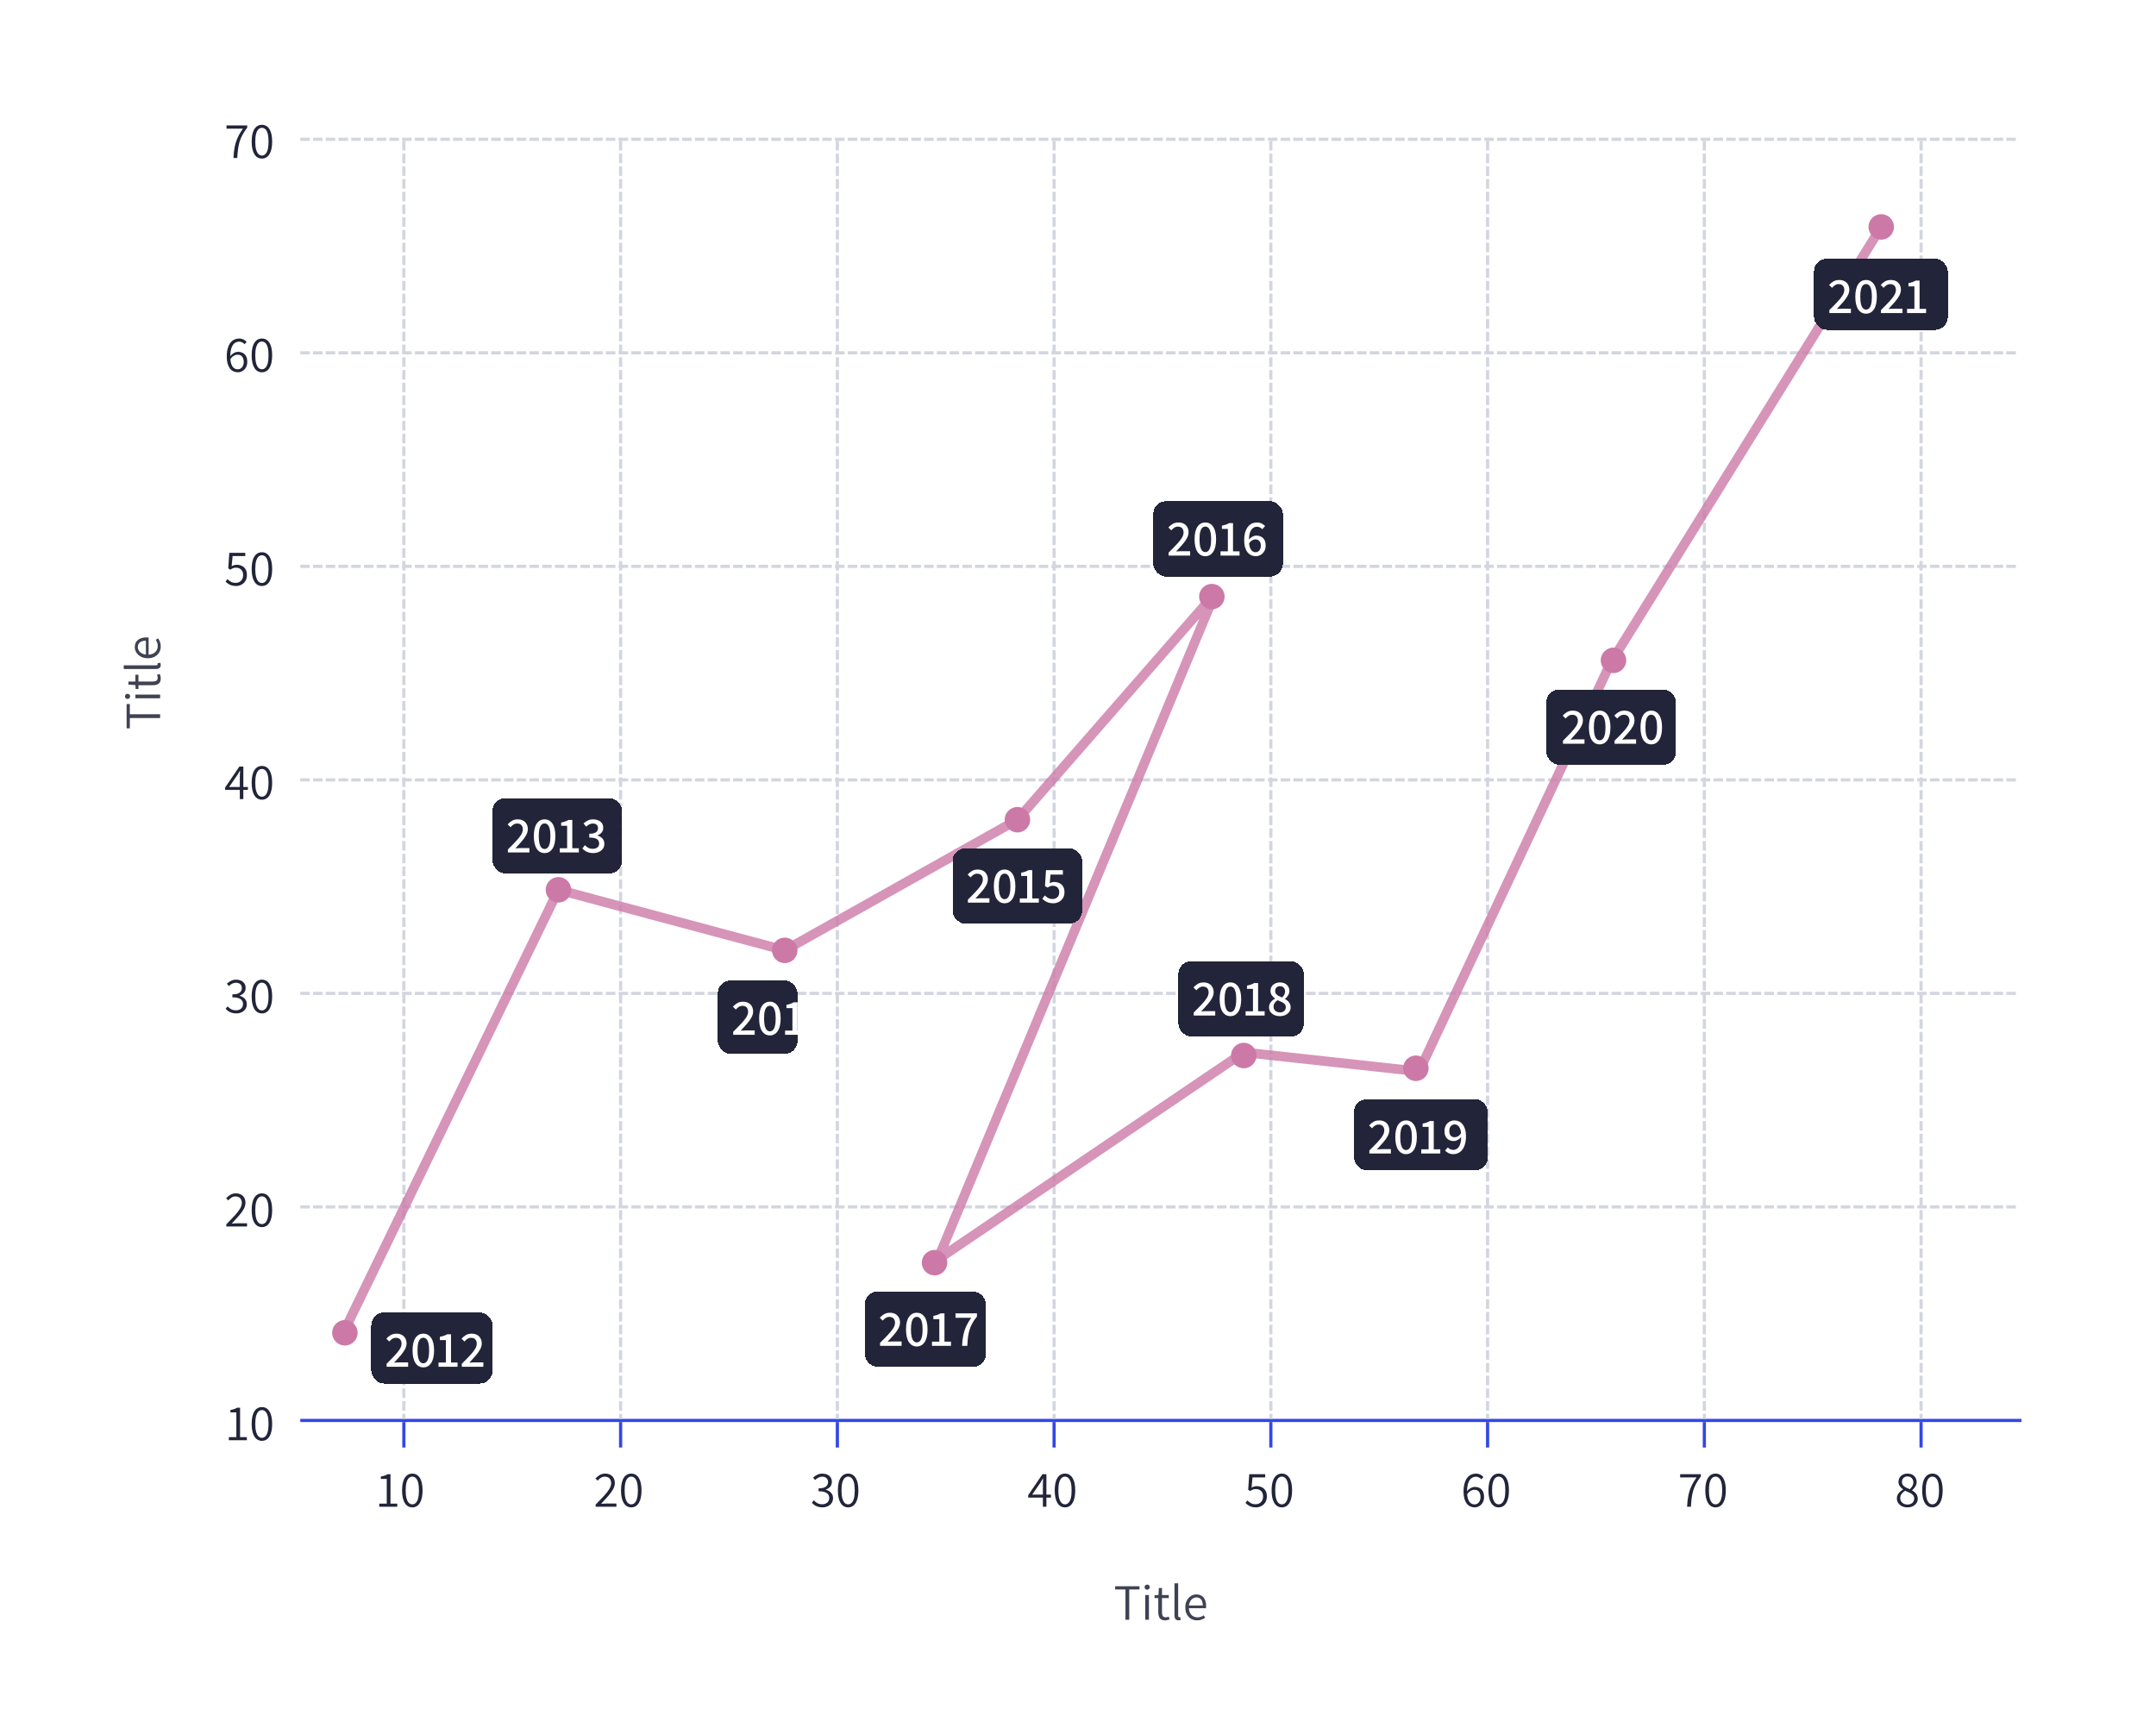 <svg width="464" height="372" viewBox="0 0 464 372" fill="none" xmlns="http://www.w3.org/2000/svg">
<g filter="url(#filter0_d_958_19631)">
<g clip-path="url(#clip0_958_19631)">
<rect x="7" y="7" width="450" height="356.707" rx="5.488" fill="white"/>
<rect x="7" y="7" width="450" height="356.707" rx="5.488" fill="white"/>
</g>
</g>
<line x1="64.964" y1="29.981" x2="434.705" y2="29.981" stroke="#D3D6DF" stroke-width="0.686" stroke-linecap="square" stroke-dasharray="1.37 1.37"/>
<line x1="64.964" y1="75.942" x2="434.705" y2="75.942" stroke="#D3D6DF" stroke-width="0.686" stroke-linecap="square" stroke-dasharray="1.37 1.37"/>
<line x1="64.964" y1="121.903" x2="434.705" y2="121.903" stroke="#D3D6DF" stroke-width="0.686" stroke-linecap="square" stroke-dasharray="1.37 1.37"/>
<line x1="64.964" y1="167.864" x2="434.705" y2="167.864" stroke="#D3D6DF" stroke-width="0.686" stroke-linecap="square" stroke-dasharray="1.37 1.37"/>
<line x1="64.964" y1="213.821" x2="434.705" y2="213.821" stroke="#D3D6DF" stroke-width="0.686" stroke-linecap="square" stroke-dasharray="1.37 1.37"/>
<line x1="64.964" y1="259.782" x2="434.705" y2="259.782" stroke="#D3D6DF" stroke-width="0.686" stroke-linecap="square" stroke-dasharray="1.37 1.37"/>
<line x1="64.621" y1="305.743" x2="435.048" y2="305.743" stroke="#3347E6" stroke-width="0.686"/>
<line x1="86.915" y1="30.667" x2="86.915" y2="305.057" stroke="#D3D6DF" stroke-width="0.686" stroke-linecap="square" stroke-dasharray="1.37 1.37"/>
<line x1="133.562" y1="30.667" x2="133.562" y2="305.057" stroke="#D3D6DF" stroke-width="0.686" stroke-linecap="square" stroke-dasharray="1.37 1.37"/>
<line x1="180.208" y1="30.667" x2="180.208" y2="305.057" stroke="#D3D6DF" stroke-width="0.686" stroke-linecap="square" stroke-dasharray="1.37 1.37"/>
<line x1="226.855" y1="30.667" x2="226.855" y2="305.057" stroke="#D3D6DF" stroke-width="0.686" stroke-linecap="square" stroke-dasharray="1.37 1.37"/>
<line x1="273.501" y1="30.667" x2="273.501" y2="305.057" stroke="#D3D6DF" stroke-width="0.686" stroke-linecap="square" stroke-dasharray="1.37 1.37"/>
<line x1="320.148" y1="30.667" x2="320.148" y2="305.057" stroke="#D3D6DF" stroke-width="0.686" stroke-linecap="square" stroke-dasharray="1.37 1.37"/>
<line x1="366.794" y1="30.667" x2="366.794" y2="305.057" stroke="#D3D6DF" stroke-width="0.686" stroke-linecap="square" stroke-dasharray="1.37 1.37"/>
<line x1="413.439" y1="30.667" x2="413.439" y2="305.057" stroke="#D3D6DF" stroke-width="0.686" stroke-linecap="square" stroke-dasharray="1.37 1.37"/>
<path d="M81.622 324.32V323.651H83.235V318.328H81.962V317.812C82.277 317.761 82.551 317.695 82.785 317.614C83.019 317.526 83.231 317.428 83.422 317.318H84.036V323.651H85.496V324.32H81.622ZM88.736 324.452C88.048 324.452 87.507 324.137 87.112 323.508C86.724 322.872 86.53 321.968 86.53 320.797C86.53 319.619 86.724 318.723 87.112 318.108C87.507 317.493 88.048 317.186 88.736 317.186C89.431 317.186 89.972 317.497 90.36 318.119C90.748 318.734 90.942 319.626 90.942 320.797C90.942 321.968 90.748 322.872 90.36 323.508C89.972 324.137 89.431 324.452 88.736 324.452ZM88.736 323.804C89.021 323.804 89.27 323.698 89.482 323.486C89.702 323.274 89.87 322.945 89.987 322.498C90.104 322.052 90.163 321.485 90.163 320.797C90.163 320.102 90.104 319.539 89.987 319.107C89.87 318.668 89.702 318.346 89.482 318.141C89.27 317.936 89.021 317.834 88.736 317.834C88.451 317.834 88.202 317.936 87.99 318.141C87.777 318.346 87.609 318.668 87.485 319.107C87.368 319.539 87.309 320.102 87.309 320.797C87.309 321.485 87.368 322.052 87.485 322.498C87.609 322.945 87.777 323.274 87.99 323.486C88.202 323.698 88.451 323.804 88.736 323.804Z" fill="#222539"/>
<path d="M128.193 324.32V323.848C128.91 323.124 129.517 322.491 130.015 321.95C130.512 321.401 130.889 320.911 131.145 320.479C131.401 320.047 131.53 319.637 131.53 319.25C131.53 318.84 131.416 318.503 131.189 318.24C130.97 317.976 130.622 317.845 130.147 317.845C129.854 317.845 129.576 317.925 129.312 318.086C129.056 318.247 128.826 318.452 128.621 318.701L128.149 318.24C128.442 317.925 128.753 317.673 129.082 317.483C129.411 317.285 129.799 317.186 130.245 317.186C130.67 317.186 131.036 317.27 131.343 317.439C131.658 317.607 131.899 317.845 132.067 318.152C132.236 318.452 132.32 318.807 132.32 319.217C132.32 319.663 132.192 320.113 131.936 320.567C131.687 321.02 131.339 321.503 130.893 322.015C130.454 322.52 129.945 323.076 129.367 323.684C129.558 323.669 129.755 323.658 129.96 323.651C130.165 323.636 130.359 323.629 130.542 323.629H132.66V324.32H128.193ZM135.856 324.452C135.168 324.452 134.627 324.137 134.232 323.508C133.844 322.872 133.65 321.968 133.65 320.797C133.65 319.619 133.844 318.723 134.232 318.108C134.627 317.493 135.168 317.186 135.856 317.186C136.551 317.186 137.093 317.497 137.48 318.119C137.868 318.734 138.062 319.626 138.062 320.797C138.062 321.968 137.868 322.872 137.48 323.508C137.093 324.137 136.551 324.452 135.856 324.452ZM135.856 323.804C136.141 323.804 136.39 323.698 136.602 323.486C136.822 323.274 136.99 322.945 137.107 322.498C137.224 322.052 137.283 321.485 137.283 320.797C137.283 320.102 137.224 319.539 137.107 319.107C136.99 318.668 136.822 318.346 136.602 318.141C136.39 317.936 136.141 317.834 135.856 317.834C135.571 317.834 135.322 317.936 135.11 318.141C134.897 318.346 134.729 318.668 134.605 319.107C134.488 319.539 134.429 320.102 134.429 320.797C134.429 321.485 134.488 322.052 134.605 322.498C134.729 322.945 134.897 323.274 135.11 323.486C135.322 323.698 135.571 323.804 135.856 323.804Z" fill="#222539"/>
<path d="M177.005 324.452C176.632 324.452 176.303 324.404 176.017 324.309C175.732 324.214 175.483 324.093 175.271 323.947C175.059 323.793 174.876 323.633 174.722 323.464L175.128 322.937C175.34 323.157 175.589 323.354 175.875 323.53C176.167 323.698 176.529 323.783 176.961 323.783C177.4 323.783 177.759 323.662 178.037 323.42C178.322 323.172 178.465 322.842 178.465 322.433C178.465 322.147 178.388 321.895 178.234 321.675C178.088 321.456 177.847 321.287 177.51 321.17C177.181 321.046 176.734 320.984 176.171 320.984V320.358C176.676 320.358 177.075 320.3 177.367 320.183C177.667 320.058 177.883 319.893 178.015 319.689C178.147 319.484 178.212 319.253 178.212 318.997C178.212 318.646 178.099 318.368 177.872 318.163C177.645 317.951 177.338 317.845 176.95 317.845C176.65 317.845 176.372 317.914 176.116 318.053C175.86 318.185 175.629 318.357 175.425 318.569L174.986 318.053C175.256 317.804 175.553 317.6 175.875 317.439C176.197 317.27 176.562 317.186 176.972 317.186C177.367 317.186 177.718 317.256 178.026 317.395C178.333 317.534 178.575 317.735 178.75 317.998C178.933 318.254 179.025 318.569 179.025 318.942C179.025 319.374 178.904 319.729 178.662 320.007C178.428 320.278 178.117 320.483 177.729 320.622V320.665C178.015 320.731 178.275 320.845 178.509 321.006C178.743 321.159 178.929 321.361 179.068 321.609C179.207 321.851 179.277 322.133 179.277 322.454C179.277 322.872 179.175 323.23 178.97 323.53C178.765 323.823 178.49 324.05 178.147 324.211C177.803 324.372 177.422 324.452 177.005 324.452ZM182.528 324.452C181.84 324.452 181.299 324.137 180.903 323.508C180.516 322.872 180.322 321.968 180.322 320.797C180.322 319.619 180.516 318.723 180.903 318.108C181.299 317.493 181.84 317.186 182.528 317.186C183.223 317.186 183.764 317.497 184.152 318.119C184.54 318.734 184.734 319.626 184.734 320.797C184.734 321.968 184.54 322.872 184.152 323.508C183.764 324.137 183.223 324.452 182.528 324.452ZM182.528 323.804C182.813 323.804 183.062 323.698 183.274 323.486C183.494 323.274 183.662 322.945 183.779 322.498C183.896 322.052 183.955 321.485 183.955 320.797C183.955 320.102 183.896 319.539 183.779 319.107C183.662 318.668 183.494 318.346 183.274 318.141C183.062 317.936 182.813 317.834 182.528 317.834C182.242 317.834 181.994 317.936 181.781 318.141C181.569 318.346 181.401 318.668 181.277 319.107C181.16 319.539 181.101 320.102 181.101 320.797C181.101 321.485 181.16 322.052 181.277 322.498C181.401 322.945 181.569 323.274 181.781 323.486C181.994 323.698 182.242 323.804 182.528 323.804Z" fill="#222539"/>
<path d="M224.443 324.32V319.535C224.443 319.352 224.451 319.133 224.465 318.876C224.48 318.62 224.491 318.401 224.498 318.218H224.454C224.366 318.379 224.275 318.536 224.18 318.69C224.085 318.843 223.986 319.008 223.884 319.184L222.138 321.708H226.177V322.345H221.282V321.829L224.344 317.318H225.201V324.32H224.443ZM229.198 324.452C228.51 324.452 227.968 324.137 227.573 323.508C227.186 322.872 226.992 321.968 226.992 320.797C226.992 319.619 227.186 318.723 227.573 318.108C227.968 317.493 228.51 317.186 229.198 317.186C229.893 317.186 230.434 317.497 230.822 318.119C231.21 318.734 231.404 319.626 231.404 320.797C231.404 321.968 231.21 322.872 230.822 323.508C230.434 324.137 229.893 324.452 229.198 324.452ZM229.198 323.804C229.483 323.804 229.732 323.698 229.944 323.486C230.164 323.274 230.332 322.945 230.449 322.498C230.566 322.052 230.625 321.485 230.625 320.797C230.625 320.102 230.566 319.539 230.449 319.107C230.332 318.668 230.164 318.346 229.944 318.141C229.732 317.936 229.483 317.834 229.198 317.834C228.912 317.834 228.664 317.936 228.451 318.141C228.239 318.346 228.071 318.668 227.947 319.107C227.829 319.539 227.771 320.102 227.771 320.797C227.771 321.485 227.829 322.052 227.947 322.498C228.071 322.945 228.239 323.274 228.451 323.486C228.664 323.698 228.912 323.804 229.198 323.804Z" fill="#222539"/>
<path d="M270.314 324.452C269.941 324.452 269.611 324.408 269.326 324.32C269.048 324.225 268.803 324.104 268.591 323.958C268.386 323.812 268.203 323.658 268.042 323.497L268.448 322.97C268.66 323.175 268.905 323.362 269.183 323.53C269.469 323.698 269.824 323.783 270.248 323.783C270.541 323.783 270.808 323.713 271.049 323.574C271.291 323.435 271.481 323.241 271.62 322.992C271.759 322.743 271.829 322.451 271.829 322.114C271.829 321.609 271.69 321.218 271.411 320.94C271.133 320.654 270.76 320.512 270.292 320.512C270.043 320.512 269.827 320.548 269.644 320.622C269.469 320.695 269.275 320.801 269.063 320.94L268.624 320.665L268.854 317.318H272.29V318.009H269.557L269.359 320.193C269.535 320.098 269.71 320.025 269.886 319.974C270.061 319.915 270.259 319.886 270.479 319.886C270.881 319.886 271.243 319.967 271.565 320.128C271.894 320.281 272.154 320.519 272.344 320.841C272.542 321.163 272.641 321.576 272.641 322.081C272.641 322.586 272.531 323.018 272.311 323.376C272.092 323.728 271.803 323.995 271.444 324.178C271.093 324.361 270.716 324.452 270.314 324.452ZM275.87 324.452C275.182 324.452 274.64 324.137 274.245 323.508C273.857 322.872 273.664 321.968 273.664 320.797C273.664 319.619 273.857 318.723 274.245 318.108C274.64 317.493 275.182 317.186 275.87 317.186C276.565 317.186 277.106 317.497 277.494 318.119C277.882 318.734 278.076 319.626 278.076 320.797C278.076 321.968 277.882 322.872 277.494 323.508C277.106 324.137 276.565 324.452 275.87 324.452ZM275.87 323.804C276.155 323.804 276.404 323.698 276.616 323.486C276.835 323.274 277.004 322.945 277.121 322.498C277.238 322.052 277.296 321.485 277.296 320.797C277.296 320.102 277.238 319.539 277.121 319.107C277.004 318.668 276.835 318.346 276.616 318.141C276.404 317.936 276.155 317.834 275.87 317.834C275.584 317.834 275.335 317.936 275.123 318.141C274.911 318.346 274.743 318.668 274.618 319.107C274.501 319.539 274.443 320.102 274.443 320.797C274.443 321.485 274.501 322.052 274.618 322.498C274.743 322.945 274.911 323.274 275.123 323.486C275.335 323.698 275.584 323.804 275.87 323.804Z" fill="#222539"/>
<path d="M317.357 324.452C317.013 324.452 316.695 324.383 316.402 324.243C316.109 324.104 315.857 323.896 315.645 323.618C315.44 323.333 315.275 322.981 315.151 322.564C315.034 322.14 314.975 321.653 314.975 321.104C314.975 320.387 315.048 319.78 315.195 319.283C315.341 318.785 315.535 318.383 315.777 318.075C316.025 317.768 316.307 317.545 316.622 317.406C316.944 317.259 317.277 317.186 317.62 317.186C317.986 317.186 318.301 317.256 318.564 317.395C318.835 317.526 319.066 317.698 319.256 317.911L318.806 318.415C318.659 318.24 318.484 318.104 318.279 318.009C318.081 317.907 317.869 317.856 317.642 317.856C317.298 317.856 316.98 317.958 316.687 318.163C316.402 318.368 316.172 318.708 315.996 319.184C315.82 319.652 315.733 320.292 315.733 321.104C315.733 321.675 315.795 322.165 315.919 322.575C316.044 322.978 316.227 323.285 316.468 323.497C316.709 323.709 317.009 323.815 317.368 323.815C317.602 323.815 317.814 323.75 318.005 323.618C318.202 323.479 318.356 323.289 318.466 323.047C318.575 322.806 318.63 322.531 318.63 322.224C318.63 321.909 318.579 321.635 318.477 321.401C318.381 321.167 318.235 320.987 318.037 320.863C317.84 320.731 317.587 320.665 317.28 320.665C317.046 320.665 316.79 320.742 316.512 320.896C316.234 321.05 315.967 321.313 315.711 321.686L315.689 321.028C315.916 320.728 316.183 320.49 316.49 320.314C316.797 320.139 317.105 320.051 317.412 320.051C317.814 320.051 318.162 320.135 318.455 320.303C318.755 320.464 318.985 320.706 319.146 321.028C319.307 321.342 319.387 321.741 319.387 322.224C319.387 322.663 319.296 323.051 319.113 323.387C318.93 323.717 318.685 323.976 318.378 324.167C318.07 324.357 317.73 324.452 317.357 324.452ZM322.54 324.452C321.852 324.452 321.31 324.137 320.915 323.508C320.527 322.872 320.333 321.968 320.333 320.797C320.333 319.619 320.527 318.723 320.915 318.108C321.31 317.493 321.852 317.186 322.54 317.186C323.235 317.186 323.776 317.497 324.164 318.119C324.552 318.734 324.746 319.626 324.746 320.797C324.746 321.968 324.552 322.872 324.164 323.508C323.776 324.137 323.235 324.452 322.54 324.452ZM322.54 323.804C322.825 323.804 323.074 323.698 323.286 323.486C323.505 323.274 323.674 322.945 323.791 322.498C323.908 322.052 323.966 321.485 323.966 320.797C323.966 320.102 323.908 319.539 323.791 319.107C323.674 318.668 323.505 318.346 323.286 318.141C323.074 317.936 322.825 317.834 322.54 317.834C322.254 317.834 322.005 317.936 321.793 318.141C321.581 318.346 321.413 318.668 321.288 319.107C321.171 319.539 321.113 320.102 321.113 320.797C321.113 321.485 321.171 322.052 321.288 322.498C321.413 322.945 321.581 323.274 321.793 323.486C322.005 323.698 322.254 323.804 322.54 323.804Z" fill="#222539"/>
<path d="M363.083 324.32C363.12 323.428 363.211 322.626 363.357 321.917C363.504 321.207 363.72 320.541 364.005 319.919C364.29 319.29 364.664 318.653 365.124 318.009H361.59V317.318H366.046V317.801C365.629 318.335 365.289 318.851 365.026 319.348C364.762 319.839 364.554 320.336 364.4 320.841C364.254 321.346 364.144 321.88 364.071 322.443C363.998 323.007 363.943 323.633 363.906 324.32H363.083ZM369.209 324.452C368.522 324.452 367.98 324.137 367.585 323.508C367.197 322.872 367.003 321.968 367.003 320.797C367.003 319.619 367.197 318.723 367.585 318.108C367.98 317.493 368.522 317.186 369.209 317.186C369.905 317.186 370.446 317.497 370.834 318.119C371.222 318.734 371.416 319.626 371.416 320.797C371.416 321.968 371.222 322.872 370.834 323.508C370.446 324.137 369.905 324.452 369.209 324.452ZM369.209 323.804C369.495 323.804 369.744 323.698 369.956 323.486C370.175 323.274 370.344 322.945 370.461 322.498C370.578 322.052 370.636 321.485 370.636 320.797C370.636 320.102 370.578 319.539 370.461 319.107C370.344 318.668 370.175 318.346 369.956 318.141C369.744 317.936 369.495 317.834 369.209 317.834C368.924 317.834 368.675 317.936 368.463 318.141C368.251 318.346 368.083 318.668 367.958 319.107C367.841 319.539 367.783 320.102 367.783 320.797C367.783 321.485 367.841 322.052 367.958 322.498C368.083 322.945 368.251 323.274 368.463 323.486C368.675 323.698 368.924 323.804 369.209 323.804Z" fill="#222539"/>
<path d="M410.501 324.452C410.07 324.452 409.682 324.372 409.338 324.211C408.994 324.042 408.723 323.812 408.526 323.519C408.328 323.226 408.229 322.897 408.229 322.531C408.229 322.224 408.295 321.95 408.427 321.708C408.559 321.467 408.727 321.254 408.932 321.072C409.137 320.889 409.349 320.739 409.568 320.622V320.578C409.312 320.395 409.082 320.172 408.877 319.908C408.679 319.645 408.581 319.33 408.581 318.964C408.581 318.606 408.665 318.295 408.833 318.031C409.009 317.761 409.243 317.552 409.535 317.406C409.828 317.259 410.157 317.186 410.523 317.186C411.138 317.186 411.617 317.362 411.961 317.713C412.312 318.057 412.488 318.5 412.488 319.041C412.488 319.29 412.433 319.524 412.323 319.743C412.221 319.956 412.093 320.15 411.939 320.325C411.793 320.501 411.65 320.643 411.511 320.753V320.797C411.716 320.922 411.91 321.064 412.093 321.225C412.283 321.379 412.437 321.569 412.554 321.796C412.671 322.015 412.729 322.279 412.729 322.586C412.729 322.937 412.638 323.252 412.455 323.53C412.272 323.808 412.012 324.031 411.676 324.2C411.339 324.368 410.948 324.452 410.501 324.452ZM410.523 323.848C410.809 323.848 411.057 323.793 411.27 323.684C411.489 323.574 411.657 323.424 411.774 323.234C411.899 323.036 411.961 322.817 411.961 322.575C411.961 322.253 411.87 321.993 411.687 321.796C411.504 321.598 411.262 321.43 410.962 321.291C410.67 321.152 410.348 321.013 409.996 320.874C409.704 321.064 409.455 321.291 409.25 321.554C409.052 321.818 408.954 322.122 408.954 322.465C408.954 322.729 409.02 322.967 409.151 323.179C409.29 323.384 409.477 323.548 409.711 323.673C409.952 323.79 410.223 323.848 410.523 323.848ZM410.995 320.545C411.251 320.318 411.445 320.084 411.577 319.842C411.716 319.601 411.785 319.345 411.785 319.074C411.785 318.84 411.734 318.628 411.632 318.437C411.537 318.24 411.394 318.083 411.204 317.965C411.013 317.848 410.783 317.79 410.512 317.79C410.168 317.79 409.883 317.9 409.656 318.119C409.437 318.331 409.327 318.613 409.327 318.964C409.327 319.257 409.404 319.498 409.557 319.689C409.718 319.879 409.927 320.04 410.183 320.172C410.439 320.303 410.71 320.428 410.995 320.545ZM415.881 324.452C415.194 324.452 414.652 324.137 414.257 323.508C413.869 322.872 413.675 321.968 413.675 320.797C413.675 319.619 413.869 318.723 414.257 318.108C414.652 317.493 415.194 317.186 415.881 317.186C416.576 317.186 417.118 317.497 417.506 318.119C417.894 318.734 418.087 319.626 418.087 320.797C418.087 321.968 417.894 322.872 417.506 323.508C417.118 324.137 416.576 324.452 415.881 324.452ZM415.881 323.804C416.167 323.804 416.416 323.698 416.628 323.486C416.847 323.274 417.016 322.945 417.133 322.498C417.25 322.052 417.308 321.485 417.308 320.797C417.308 320.102 417.25 319.539 417.133 319.107C417.016 318.668 416.847 318.346 416.628 318.141C416.416 317.936 416.167 317.834 415.881 317.834C415.596 317.834 415.347 317.936 415.135 318.141C414.923 318.346 414.755 318.668 414.63 319.107C414.513 319.539 414.455 320.102 414.455 320.797C414.455 321.485 414.513 322.052 414.63 322.498C414.755 322.945 414.923 323.274 415.135 323.486C415.347 323.698 415.596 323.804 415.881 323.804Z" fill="#222539"/>
<line x1="86.917" y1="311.574" x2="86.917" y2="306.086" stroke="#3347E6" stroke-width="0.686"/>
<line x1="133.563" y1="311.574" x2="133.563" y2="306.086" stroke="#3347E6" stroke-width="0.686"/>
<line x1="180.21" y1="311.574" x2="180.21" y2="306.086" stroke="#3347E6" stroke-width="0.686"/>
<line x1="226.856" y1="311.574" x2="226.856" y2="306.086" stroke="#3347E6" stroke-width="0.686"/>
<line x1="273.503" y1="311.574" x2="273.503" y2="306.086" stroke="#3347E6" stroke-width="0.686"/>
<line x1="320.149" y1="311.574" x2="320.149" y2="306.086" stroke="#3347E6" stroke-width="0.686"/>
<line x1="366.796" y1="311.574" x2="366.796" y2="306.086" stroke="#3347E6" stroke-width="0.686"/>
<line x1="413.44" y1="311.574" x2="413.44" y2="306.086" stroke="#3347E6" stroke-width="0.686"/>
<path d="M242.214 348.641V342.121H239.997V341.43H245.232V342.121H243.026V348.641H242.214ZM246.475 348.641V343.317H247.265V348.641H246.475ZM246.881 342.176C246.727 342.176 246.595 342.125 246.486 342.022C246.383 341.92 246.332 341.785 246.332 341.616C246.332 341.455 246.383 341.327 246.486 341.232C246.595 341.13 246.727 341.078 246.881 341.078C247.042 341.078 247.174 341.13 247.276 341.232C247.378 341.327 247.43 341.455 247.43 341.616C247.43 341.785 247.378 341.92 247.276 342.022C247.174 342.125 247.042 342.176 246.881 342.176ZM250.746 348.772C250.198 348.772 249.813 348.611 249.594 348.289C249.382 347.967 249.276 347.55 249.276 347.038V343.976H248.474V343.372L249.309 343.317L249.407 341.814H250.077V343.317H251.537V343.976H250.077V347.06C250.077 347.389 250.135 347.649 250.252 347.839C250.377 348.022 250.6 348.114 250.922 348.114C251.017 348.114 251.119 348.099 251.229 348.07C251.346 348.041 251.449 348.008 251.537 347.971L251.701 348.575C251.555 348.626 251.398 348.67 251.229 348.706C251.061 348.75 250.9 348.772 250.746 348.772ZM253.633 348.772C253.436 348.772 253.271 348.728 253.14 348.641C253.008 348.56 252.913 348.439 252.854 348.278C252.796 348.11 252.766 347.905 252.766 347.664V340.804H253.557V347.73C253.557 347.861 253.582 347.956 253.633 348.015C253.685 348.074 253.743 348.103 253.809 348.103C253.831 348.103 253.857 348.103 253.886 348.103C253.915 348.096 253.955 348.088 254.007 348.081L254.116 348.696C254.058 348.71 253.988 348.725 253.908 348.739C253.835 348.761 253.743 348.772 253.633 348.772ZM257.618 348.772C257.157 348.772 256.732 348.663 256.344 348.443C255.964 348.216 255.66 347.898 255.433 347.488C255.207 347.071 255.093 346.57 255.093 345.985C255.093 345.406 255.207 344.909 255.433 344.492C255.66 344.075 255.953 343.753 256.312 343.526C256.677 343.299 257.065 343.186 257.475 343.186C257.914 343.186 258.291 343.288 258.605 343.493C258.92 343.698 259.158 343.987 259.319 344.36C259.487 344.726 259.571 345.165 259.571 345.677C259.571 345.765 259.568 345.853 259.56 345.941C259.56 346.021 259.553 346.094 259.538 346.16H255.719L255.708 345.578H258.858C258.858 345.008 258.737 344.576 258.496 344.283C258.254 343.983 257.918 343.833 257.486 343.833C257.223 343.833 256.966 343.91 256.718 344.064C256.469 344.217 256.264 344.452 256.103 344.766C255.942 345.081 255.862 345.487 255.862 345.985C255.862 346.46 255.946 346.855 256.114 347.17C256.282 347.485 256.505 347.722 256.783 347.883C257.069 348.044 257.38 348.125 257.716 348.125C257.987 348.125 258.229 348.085 258.441 348.004C258.66 347.924 258.869 347.821 259.066 347.697L259.363 348.224C259.136 348.37 258.88 348.498 258.594 348.608C258.316 348.717 257.991 348.772 257.618 348.772Z" fill="#3F4252"/>
<path d="M50.241 34C50.277 33.107 50.369 32.306 50.515 31.596C50.661 30.887 50.877 30.221 51.163 29.599C51.448 28.97 51.821 28.333 52.282 27.689H48.748V26.998H53.204V27.48C52.787 28.015 52.447 28.53 52.183 29.028C51.92 29.518 51.711 30.016 51.558 30.521C51.411 31.026 51.302 31.56 51.228 32.123C51.155 32.687 51.1 33.312 51.064 34H50.241ZM56.367 34.132C55.679 34.132 55.138 33.817 54.743 33.188C54.355 32.551 54.161 31.648 54.161 30.477C54.161 29.299 54.355 28.402 54.743 27.788C55.138 27.173 55.679 26.866 56.367 26.866C57.062 26.866 57.604 27.177 57.992 27.799C58.379 28.413 58.573 29.306 58.573 30.477C58.573 31.648 58.379 32.551 57.992 33.188C57.604 33.817 57.062 34.132 56.367 34.132ZM56.367 33.484C56.653 33.484 56.901 33.378 57.114 33.166C57.333 32.954 57.501 32.624 57.618 32.178C57.735 31.732 57.794 31.165 57.794 30.477C57.794 29.782 57.735 29.218 57.618 28.787C57.501 28.348 57.333 28.026 57.114 27.821C56.901 27.616 56.653 27.513 56.367 27.513C56.082 27.513 55.833 27.616 55.621 27.821C55.409 28.026 55.24 28.348 55.116 28.787C54.999 29.218 54.94 29.782 54.94 30.477C54.94 31.165 54.999 31.732 55.116 32.178C55.24 32.624 55.409 32.954 55.621 33.166C55.833 33.378 56.082 33.484 56.367 33.484ZM51.185 80.132C50.841 80.132 50.522 80.062 50.23 79.923C49.937 79.784 49.685 79.576 49.472 79.298C49.267 79.012 49.103 78.661 48.978 78.244C48.861 77.82 48.803 77.333 48.803 76.784C48.803 76.067 48.876 75.46 49.022 74.962C49.169 74.465 49.363 74.062 49.604 73.755C49.853 73.448 50.135 73.224 50.449 73.085C50.771 72.939 51.104 72.866 51.448 72.866C51.814 72.866 52.129 72.935 52.392 73.074C52.663 73.206 52.893 73.378 53.083 73.59L52.633 74.095C52.487 73.919 52.311 73.784 52.106 73.689C51.909 73.587 51.697 73.535 51.47 73.535C51.126 73.535 50.808 73.638 50.515 73.843C50.23 74.048 49.999 74.388 49.824 74.863C49.648 75.332 49.56 75.972 49.56 76.784C49.56 77.355 49.622 77.845 49.747 78.255C49.871 78.657 50.054 78.965 50.295 79.177C50.537 79.389 50.837 79.495 51.196 79.495C51.43 79.495 51.642 79.429 51.832 79.298C52.03 79.159 52.183 78.968 52.293 78.727C52.403 78.485 52.458 78.211 52.458 77.904C52.458 77.589 52.407 77.315 52.304 77.081C52.209 76.846 52.063 76.667 51.865 76.543C51.667 76.411 51.415 76.345 51.108 76.345C50.874 76.345 50.617 76.422 50.339 76.576C50.061 76.729 49.794 76.993 49.538 77.366L49.516 76.707C49.743 76.407 50.01 76.169 50.318 75.994C50.625 75.818 50.932 75.731 51.239 75.731C51.642 75.731 51.989 75.815 52.282 75.983C52.582 76.144 52.813 76.385 52.974 76.707C53.135 77.022 53.215 77.421 53.215 77.904C53.215 78.343 53.124 78.731 52.941 79.067C52.758 79.396 52.513 79.656 52.205 79.846C51.898 80.037 51.558 80.132 51.185 80.132ZM56.367 80.132C55.679 80.132 55.138 79.817 54.743 79.188C54.355 78.551 54.161 77.648 54.161 76.477C54.161 75.299 54.355 74.402 54.743 73.788C55.138 73.173 55.679 72.866 56.367 72.866C57.062 72.866 57.604 73.177 57.992 73.799C58.379 74.413 58.573 75.306 58.573 76.477C58.573 77.648 58.379 78.551 57.992 79.188C57.604 79.817 57.062 80.132 56.367 80.132ZM56.367 79.484C56.653 79.484 56.901 79.378 57.114 79.166C57.333 78.954 57.501 78.624 57.618 78.178C57.735 77.732 57.794 77.165 57.794 76.477C57.794 75.782 57.735 75.218 57.618 74.787C57.501 74.348 57.333 74.026 57.114 73.821C56.901 73.616 56.653 73.513 56.367 73.513C56.082 73.513 55.833 73.616 55.621 73.821C55.409 74.026 55.24 74.348 55.116 74.787C54.999 75.218 54.94 75.782 54.94 76.477C54.94 77.165 54.999 77.732 55.116 78.178C55.24 78.624 55.409 78.954 55.621 79.166C55.833 79.378 56.082 79.484 56.367 79.484ZM50.811 126.132C50.438 126.132 50.109 126.088 49.824 126C49.545 125.905 49.3 125.784 49.088 125.638C48.883 125.491 48.7 125.338 48.539 125.177L48.946 124.65C49.158 124.855 49.403 125.041 49.681 125.21C49.966 125.378 50.321 125.462 50.745 125.462C51.038 125.462 51.305 125.393 51.547 125.254C51.788 125.115 51.978 124.921 52.117 124.672C52.257 124.423 52.326 124.13 52.326 123.794C52.326 123.289 52.187 122.898 51.909 122.62C51.631 122.334 51.258 122.191 50.789 122.191C50.541 122.191 50.325 122.228 50.142 122.301C49.966 122.374 49.772 122.48 49.56 122.62L49.121 122.345L49.352 118.998H52.787V119.689H50.054L49.856 121.873C50.032 121.778 50.208 121.705 50.383 121.654C50.559 121.595 50.757 121.566 50.976 121.566C51.379 121.566 51.741 121.646 52.063 121.807C52.392 121.961 52.652 122.199 52.842 122.521C53.039 122.843 53.138 123.256 53.138 123.761C53.138 124.266 53.029 124.698 52.809 125.056C52.589 125.407 52.3 125.674 51.942 125.857C51.591 126.04 51.214 126.132 50.811 126.132ZM56.367 126.132C55.679 126.132 55.138 125.817 54.743 125.188C54.355 124.551 54.161 123.648 54.161 122.477C54.161 121.299 54.355 120.402 54.743 119.788C55.138 119.173 55.679 118.866 56.367 118.866C57.062 118.866 57.604 119.177 57.992 119.799C58.379 120.413 58.573 121.306 58.573 122.477C58.573 123.648 58.379 124.551 57.992 125.188C57.604 125.817 57.062 126.132 56.367 126.132ZM56.367 125.484C56.653 125.484 56.901 125.378 57.114 125.166C57.333 124.954 57.501 124.624 57.618 124.178C57.735 123.732 57.794 123.165 57.794 122.477C57.794 121.782 57.735 121.218 57.618 120.787C57.501 120.348 57.333 120.026 57.114 119.821C56.901 119.616 56.653 119.513 56.367 119.513C56.082 119.513 55.833 119.616 55.621 119.821C55.409 120.026 55.24 120.348 55.116 120.787C54.999 121.218 54.94 121.782 54.94 122.477C54.94 123.165 54.999 123.732 55.116 124.178C55.24 124.624 55.409 124.954 55.621 125.166C55.833 125.378 56.082 125.484 56.367 125.484ZM51.613 172V167.215C51.613 167.032 51.62 166.812 51.635 166.556C51.649 166.3 51.66 166.08 51.667 165.898H51.624C51.536 166.059 51.444 166.216 51.349 166.37C51.254 166.523 51.155 166.688 51.053 166.863L49.308 169.388H53.347V170.024H48.452V169.509L51.514 164.998H52.37V172H51.613ZM56.367 172.132C55.679 172.132 55.138 171.817 54.743 171.188C54.355 170.551 54.161 169.648 54.161 168.477C54.161 167.299 54.355 166.402 54.743 165.788C55.138 165.173 55.679 164.866 56.367 164.866C57.062 164.866 57.604 165.177 57.992 165.799C58.379 166.413 58.573 167.306 58.573 168.477C58.573 169.648 58.379 170.551 57.992 171.188C57.604 171.817 57.062 172.132 56.367 172.132ZM56.367 171.484C56.653 171.484 56.901 171.378 57.114 171.166C57.333 170.954 57.501 170.624 57.618 170.178C57.735 169.732 57.794 169.165 57.794 168.477C57.794 167.782 57.735 167.218 57.618 166.787C57.501 166.348 57.333 166.026 57.114 165.821C56.901 165.616 56.653 165.513 56.367 165.513C56.082 165.513 55.833 165.616 55.621 165.821C55.409 166.026 55.24 166.348 55.116 166.787C54.999 167.218 54.94 167.782 54.94 168.477C54.94 169.165 54.999 169.732 55.116 170.178C55.24 170.624 55.409 170.954 55.621 171.166C55.833 171.378 56.082 171.484 56.367 171.484ZM50.844 218.132C50.471 218.132 50.142 218.084 49.856 217.989C49.571 217.894 49.322 217.773 49.11 217.627C48.898 217.473 48.715 217.312 48.561 217.144L48.968 216.617C49.18 216.837 49.428 217.034 49.714 217.21C50.007 217.378 50.369 217.462 50.8 217.462C51.239 217.462 51.598 217.341 51.876 217.1C52.161 216.851 52.304 216.522 52.304 216.112C52.304 215.827 52.227 215.574 52.074 215.355C51.927 215.135 51.686 214.967 51.349 214.85C51.02 214.726 50.574 214.663 50.01 214.663V214.038C50.515 214.038 50.914 213.979 51.206 213.862C51.507 213.738 51.722 213.573 51.854 213.368C51.986 213.163 52.052 212.933 52.052 212.677C52.052 212.326 51.938 212.048 51.711 211.843C51.485 211.63 51.177 211.524 50.789 211.524C50.489 211.524 50.211 211.594 49.955 211.733C49.699 211.865 49.469 212.037 49.264 212.249L48.825 211.733C49.096 211.484 49.392 211.279 49.714 211.118C50.036 210.95 50.402 210.866 50.811 210.866C51.206 210.866 51.558 210.935 51.865 211.074C52.172 211.213 52.414 211.415 52.589 211.678C52.772 211.934 52.864 212.249 52.864 212.622C52.864 213.054 52.743 213.409 52.502 213.687C52.267 213.957 51.956 214.162 51.569 214.301V214.345C51.854 214.411 52.114 214.524 52.348 214.685C52.582 214.839 52.769 215.04 52.908 215.289C53.047 215.53 53.116 215.812 53.116 216.134C53.116 216.551 53.014 216.91 52.809 217.21C52.604 217.502 52.33 217.729 51.986 217.89C51.642 218.051 51.261 218.132 50.844 218.132ZM56.367 218.132C55.679 218.132 55.138 217.817 54.743 217.188C54.355 216.551 54.161 215.648 54.161 214.477C54.161 213.299 54.355 212.402 54.743 211.788C55.138 211.173 55.679 210.866 56.367 210.866C57.062 210.866 57.604 211.177 57.992 211.799C58.379 212.413 58.573 213.306 58.573 214.477C58.573 215.648 58.379 216.551 57.992 217.188C57.604 217.817 57.062 218.132 56.367 218.132ZM56.367 217.484C56.653 217.484 56.901 217.378 57.114 217.166C57.333 216.954 57.501 216.624 57.618 216.178C57.735 215.732 57.794 215.165 57.794 214.477C57.794 213.782 57.735 213.218 57.618 212.787C57.501 212.348 57.333 212.026 57.114 211.821C56.901 211.616 56.653 211.513 56.367 211.513C56.082 211.513 55.833 211.616 55.621 211.821C55.409 212.026 55.24 212.348 55.116 212.787C54.999 213.218 54.94 213.782 54.94 214.477C54.94 215.165 54.999 215.732 55.116 216.178C55.24 216.624 55.409 216.954 55.621 217.166C55.833 217.378 56.082 217.484 56.367 217.484ZM48.704 264V263.528C49.421 262.804 50.029 262.171 50.526 261.629C51.024 261.08 51.4 260.59 51.657 260.159C51.913 259.727 52.041 259.317 52.041 258.929C52.041 258.52 51.927 258.183 51.7 257.92C51.481 257.656 51.133 257.524 50.658 257.524C50.365 257.524 50.087 257.605 49.824 257.766C49.568 257.927 49.337 258.132 49.132 258.38L48.66 257.92C48.953 257.605 49.264 257.352 49.593 257.162C49.922 256.965 50.31 256.866 50.757 256.866C51.181 256.866 51.547 256.95 51.854 257.118C52.169 257.287 52.41 257.524 52.578 257.832C52.747 258.132 52.831 258.487 52.831 258.896C52.831 259.343 52.703 259.793 52.447 260.246C52.198 260.7 51.85 261.183 51.404 261.695C50.965 262.2 50.456 262.756 49.879 263.363C50.069 263.349 50.266 263.338 50.471 263.33C50.676 263.316 50.87 263.309 51.053 263.309H53.171V264H48.704ZM56.367 264.132C55.679 264.132 55.138 263.817 54.743 263.188C54.355 262.551 54.161 261.648 54.161 260.477C54.161 259.299 54.355 258.402 54.743 257.788C55.138 257.173 55.679 256.866 56.367 256.866C57.062 256.866 57.604 257.177 57.992 257.799C58.379 258.413 58.573 259.306 58.573 260.477C58.573 261.648 58.379 262.551 57.992 263.188C57.604 263.817 57.062 264.132 56.367 264.132ZM56.367 263.484C56.653 263.484 56.901 263.378 57.114 263.166C57.333 262.954 57.501 262.624 57.618 262.178C57.735 261.732 57.794 261.165 57.794 260.477C57.794 259.782 57.735 259.218 57.618 258.787C57.501 258.348 57.333 258.026 57.114 257.821C56.901 257.616 56.653 257.513 56.367 257.513C56.082 257.513 55.833 257.616 55.621 257.821C55.409 258.026 55.24 258.348 55.116 258.787C54.999 259.218 54.94 259.782 54.94 260.477C54.94 261.165 54.999 261.732 55.116 262.178C55.24 262.624 55.409 262.954 55.621 263.166C55.833 263.378 56.082 263.484 56.367 263.484ZM49.253 310V309.33H50.866V304.007H49.593V303.491C49.908 303.44 50.182 303.374 50.416 303.294C50.651 303.206 50.863 303.107 51.053 302.998H51.668V309.33H53.127V310H49.253ZM56.367 310.132C55.679 310.132 55.138 309.817 54.743 309.188C54.355 308.551 54.161 307.648 54.161 306.477C54.161 305.299 54.355 304.402 54.743 303.788C55.138 303.173 55.679 302.866 56.367 302.866C57.062 302.866 57.604 303.177 57.992 303.799C58.379 304.413 58.573 305.306 58.573 306.477C58.573 307.648 58.379 308.551 57.992 309.188C57.604 309.817 57.062 310.132 56.367 310.132ZM56.367 309.484C56.653 309.484 56.901 309.378 57.114 309.166C57.333 308.954 57.501 308.624 57.618 308.178C57.735 307.732 57.794 307.165 57.794 306.477C57.794 305.782 57.735 305.218 57.618 304.787C57.501 304.348 57.333 304.026 57.114 303.821C56.901 303.616 56.653 303.513 56.367 303.513C56.082 303.513 55.833 303.616 55.621 303.821C55.409 304.026 55.24 304.348 55.116 304.787C54.999 305.218 54.94 305.782 54.94 306.477C54.94 307.165 54.999 307.732 55.116 308.178C55.24 308.624 55.409 308.954 55.621 309.166C55.833 309.378 56.082 309.484 56.367 309.484Z" fill="#222539"/>
<path d="M34.463 154.556H27.943V156.773H27.252V151.538H27.943V153.744H34.463V154.556ZM34.463 150.296H29.14V149.505H34.463V150.296ZM27.998 149.889C27.998 150.043 27.947 150.175 27.845 150.285C27.742 150.387 27.607 150.438 27.439 150.438C27.277 150.438 27.149 150.387 27.054 150.285C26.952 150.175 26.901 150.043 26.901 149.889C26.901 149.728 26.952 149.597 27.054 149.494C27.149 149.392 27.277 149.341 27.439 149.341C27.607 149.341 27.742 149.392 27.845 149.494C27.947 149.597 27.998 149.728 27.998 149.889ZM34.595 146.024C34.595 146.573 34.434 146.957 34.112 147.176C33.79 147.389 33.373 147.495 32.861 147.495H29.798V148.296H29.195L29.14 147.462L27.636 147.363V146.694H29.14V145.234H29.798V146.694H32.882C33.212 146.694 33.471 146.635 33.662 146.518C33.845 146.394 33.936 146.17 33.936 145.848C33.936 145.753 33.921 145.651 33.892 145.541C33.863 145.424 33.83 145.322 33.793 145.234L34.397 145.069C34.448 145.215 34.492 145.373 34.529 145.541C34.573 145.709 34.595 145.87 34.595 146.024ZM34.595 143.137C34.595 143.334 34.551 143.499 34.463 143.631C34.382 143.762 34.262 143.858 34.101 143.916C33.932 143.975 33.727 144.004 33.486 144.004H26.626V143.214H33.552C33.684 143.214 33.779 143.188 33.837 143.137C33.896 143.086 33.925 143.027 33.925 142.961C33.925 142.939 33.925 142.914 33.925 142.884C33.918 142.855 33.91 142.815 33.903 142.764L34.518 142.654C34.532 142.712 34.547 142.782 34.562 142.862C34.584 142.936 34.595 143.027 34.595 143.137ZM34.595 139.153C34.595 139.614 34.485 140.038 34.265 140.426C34.038 140.806 33.72 141.11 33.31 141.337C32.893 141.564 32.392 141.677 31.807 141.677C31.229 141.677 30.731 141.564 30.314 141.337C29.897 141.11 29.575 140.817 29.348 140.459C29.121 140.093 29.008 139.705 29.008 139.295C29.008 138.856 29.11 138.479 29.315 138.165C29.52 137.85 29.809 137.612 30.182 137.451C30.548 137.283 30.987 137.199 31.5 137.199C31.587 137.199 31.675 137.203 31.763 137.21C31.843 137.21 31.916 137.217 31.982 137.232V141.051L31.401 141.062V137.912C30.83 137.912 30.398 138.033 30.106 138.275C29.806 138.516 29.656 138.853 29.656 139.284C29.656 139.548 29.732 139.804 29.886 140.053C30.04 140.301 30.274 140.506 30.588 140.667C30.903 140.828 31.309 140.909 31.807 140.909C32.282 140.909 32.678 140.825 32.992 140.656C33.307 140.488 33.545 140.265 33.706 139.987C33.867 139.701 33.947 139.39 33.947 139.054C33.947 138.783 33.907 138.542 33.826 138.329C33.746 138.11 33.643 137.901 33.519 137.704L34.046 137.408C34.192 137.634 34.32 137.89 34.43 138.176C34.54 138.454 34.595 138.779 34.595 139.153Z" fill="#3F4252"/>
<path opacity="0.8" d="M74.225 286.187L120.185 191.523L168.889 204.556L218.965 176.431L261.496 127.727L201.816 271.096L267.67 226.508L305.398 230.623L346.557 142.819L404.865 48.84" stroke="#CC79A7" stroke-width="2.058"/>
<circle cx="74.224" cy="286.873" r="2.744" fill="#CC79A7"/>
<circle cx="120.183" cy="191.525" r="2.744" fill="#CC79A7"/>
<circle cx="168.89" cy="204.56" r="2.744" fill="#CC79A7"/>
<circle cx="218.965" cy="176.435" r="2.744" fill="#CC79A7"/>
<circle cx="260.808" cy="128.416" r="2.744" fill="#CC79A7"/>
<circle cx="201.129" cy="271.783" r="2.744" fill="#CC79A7"/>
<circle cx="267.67" cy="227.197" r="2.744" fill="#CC79A7"/>
<circle cx="304.713" cy="229.939" r="2.744" fill="#CC79A7"/>
<circle cx="347.242" cy="142.135" r="2.744" fill="#CC79A7"/>
<circle cx="404.865" cy="48.842" r="2.744" fill="#CC79A7"/>
<g filter="url(#filter1_d_958_19631)">
<rect x="79.9" y="281.5" width="26.1" height="15.3" rx="2.744" fill="#222539" shape-rendering="crispEdges"/>
<path d="M83.204 293.188V292.54C83.877 291.881 84.452 291.296 84.927 290.784C85.41 290.272 85.78 289.811 86.036 289.401C86.292 288.984 86.42 288.592 86.42 288.227C86.42 287.839 86.318 287.531 86.113 287.305C85.908 287.07 85.6 286.953 85.191 286.953C84.913 286.953 84.653 287.03 84.412 287.184C84.177 287.338 83.965 287.528 83.775 287.755L83.149 287.14C83.457 286.803 83.778 286.54 84.115 286.35C84.459 286.159 84.865 286.064 85.333 286.064C85.772 286.064 86.153 286.152 86.475 286.328C86.797 286.496 87.046 286.741 87.221 287.063C87.404 287.378 87.496 287.747 87.496 288.172C87.496 288.596 87.375 289.028 87.133 289.467C86.899 289.898 86.577 290.348 86.168 290.817C85.765 291.285 85.315 291.783 84.818 292.309C85.001 292.295 85.198 292.28 85.41 292.266C85.622 292.251 85.816 292.244 85.992 292.244H87.836V293.188H83.204ZM91.105 293.319C90.388 293.319 89.821 293.005 89.404 292.375C88.994 291.746 88.789 290.842 88.789 289.664C88.789 288.486 88.994 287.594 89.404 286.986C89.821 286.372 90.388 286.064 91.105 286.064C91.815 286.064 92.378 286.372 92.795 286.986C93.212 287.601 93.421 288.494 93.421 289.664C93.421 290.842 93.212 291.746 92.795 292.375C92.378 293.005 91.815 293.319 91.105 293.319ZM91.105 292.441C91.347 292.441 91.562 292.35 91.753 292.167C91.943 291.984 92.089 291.691 92.192 291.289C92.301 290.879 92.356 290.338 92.356 289.664C92.356 288.991 92.301 288.457 92.192 288.062C92.089 287.659 91.943 287.374 91.753 287.206C91.562 287.03 91.347 286.942 91.105 286.942C90.856 286.942 90.637 287.03 90.447 287.206C90.264 287.374 90.117 287.659 90.007 288.062C89.905 288.457 89.854 288.991 89.854 289.664C89.854 290.338 89.905 290.879 90.007 291.289C90.117 291.691 90.264 291.984 90.447 292.167C90.637 292.35 90.856 292.441 91.105 292.441ZM94.374 293.188V292.277H95.955V287.447H94.671V286.745C95.007 286.679 95.3 286.602 95.549 286.514C95.797 286.427 96.024 286.32 96.229 286.196H97.063V292.277H98.468V293.188H94.374ZM99.389 293.188V292.54C100.062 291.881 100.636 291.296 101.112 290.784C101.595 290.272 101.964 289.811 102.221 289.401C102.477 288.984 102.605 288.592 102.605 288.227C102.605 287.839 102.502 287.531 102.297 287.305C102.093 287.07 101.785 286.953 101.375 286.953C101.097 286.953 100.838 287.03 100.596 287.184C100.362 287.338 100.15 287.528 99.96 287.755L99.334 287.14C99.641 286.803 99.963 286.54 100.3 286.35C100.644 286.159 101.05 286.064 101.518 286.064C101.957 286.064 102.338 286.152 102.66 286.328C102.982 286.496 103.23 286.741 103.406 287.063C103.589 287.378 103.68 287.747 103.68 288.172C103.68 288.596 103.56 289.028 103.318 289.467C103.084 289.898 102.762 290.348 102.352 290.817C101.95 291.285 101.5 291.783 101.002 292.309C101.185 292.295 101.383 292.28 101.595 292.266C101.807 292.251 102.001 292.244 102.177 292.244H104.021V293.188H99.389Z" fill="white"/>
</g>
<g filter="url(#filter2_d_958_19631)">
<rect x="106" y="170.801" width="27.9" height="16.2" rx="2.744" fill="#222539" shape-rendering="crispEdges"/>
<path d="M109.304 182.488V181.841C109.977 181.182 110.551 180.597 111.027 180.085C111.51 179.572 111.879 179.111 112.135 178.702C112.392 178.285 112.52 177.893 112.52 177.527C112.52 177.14 112.417 176.832 112.212 176.605C112.007 176.371 111.7 176.254 111.29 176.254C111.012 176.254 110.753 176.331 110.511 176.485C110.277 176.638 110.065 176.829 109.874 177.055L109.249 176.441C109.556 176.104 109.878 175.841 110.215 175.65C110.559 175.46 110.965 175.365 111.433 175.365C111.872 175.365 112.253 175.453 112.574 175.629C112.896 175.797 113.145 176.042 113.321 176.364C113.504 176.679 113.595 177.048 113.595 177.472C113.595 177.897 113.474 178.329 113.233 178.768C112.999 179.199 112.677 179.649 112.267 180.118C111.865 180.586 111.415 181.083 110.917 181.61C111.1 181.596 111.298 181.581 111.51 181.566C111.722 181.552 111.916 181.544 112.092 181.544H113.935V182.488H109.304ZM117.205 182.62C116.488 182.62 115.921 182.305 115.503 181.676C115.094 181.047 114.889 180.143 114.889 178.965C114.889 177.787 115.094 176.894 115.503 176.287C115.921 175.672 116.488 175.365 117.205 175.365C117.914 175.365 118.478 175.672 118.895 176.287C119.312 176.902 119.521 177.794 119.521 178.965C119.521 180.143 119.312 181.047 118.895 181.676C118.478 182.305 117.914 182.62 117.205 182.62ZM117.205 181.742C117.446 181.742 117.662 181.65 117.852 181.468C118.042 181.285 118.189 180.992 118.291 180.59C118.401 180.18 118.456 179.638 118.456 178.965C118.456 178.292 118.401 177.758 118.291 177.363C118.189 176.96 118.042 176.675 117.852 176.507C117.662 176.331 117.446 176.243 117.205 176.243C116.956 176.243 116.736 176.331 116.546 176.507C116.363 176.675 116.217 176.96 116.107 177.363C116.005 177.758 115.953 178.292 115.953 178.965C115.953 179.638 116.005 180.18 116.107 180.59C116.217 180.992 116.363 181.285 116.546 181.468C116.736 181.65 116.956 181.742 117.205 181.742ZM120.474 182.488V181.577H122.054V176.748H120.77V176.046C121.107 175.98 121.399 175.903 121.648 175.815C121.897 175.727 122.124 175.621 122.329 175.497H123.163V181.577H124.568V182.488H120.474ZM127.673 182.62C127.299 182.62 126.967 182.576 126.674 182.488C126.381 182.393 126.125 182.272 125.906 182.126C125.686 181.972 125.496 181.808 125.335 181.632L125.873 180.919C126.085 181.131 126.326 181.318 126.597 181.479C126.875 181.632 127.204 181.709 127.585 181.709C127.987 181.709 128.313 181.607 128.562 181.402C128.818 181.197 128.946 180.915 128.946 180.557C128.946 180.3 128.88 180.077 128.748 179.887C128.624 179.697 128.404 179.55 128.09 179.448C127.782 179.338 127.358 179.283 126.817 179.283V178.46C127.292 178.46 127.665 178.409 127.936 178.307C128.214 178.197 128.412 178.054 128.529 177.879C128.646 177.696 128.704 177.491 128.704 177.264C128.704 176.949 128.606 176.704 128.408 176.529C128.21 176.346 127.94 176.254 127.596 176.254C127.318 176.254 127.058 176.316 126.817 176.441C126.582 176.565 126.363 176.73 126.158 176.935L125.576 176.243C125.869 175.98 126.18 175.768 126.509 175.607C126.846 175.446 127.223 175.365 127.64 175.365C128.064 175.365 128.441 175.438 128.77 175.585C129.099 175.724 129.356 175.929 129.538 176.199C129.729 176.463 129.824 176.788 129.824 177.176C129.824 177.579 129.71 177.915 129.484 178.186C129.264 178.457 128.964 178.665 128.584 178.811V178.855C128.862 178.921 129.11 179.035 129.33 179.196C129.557 179.349 129.736 179.547 129.868 179.788C129.999 180.022 130.065 180.297 130.065 180.611C130.065 181.036 129.956 181.398 129.736 181.698C129.524 181.991 129.235 182.218 128.869 182.379C128.51 182.54 128.112 182.62 127.673 182.62Z" fill="white"/>
</g>
<g filter="url(#filter3_d_958_19631)">
<rect x="154.484" y="210.047" width="17.149" height="15.777" rx="2.744" fill="#222539" shape-rendering="crispEdges"/>
<path d="M157.788 221.734V221.087C158.461 220.428 159.036 219.843 159.511 219.331C159.994 218.819 160.364 218.358 160.62 217.948C160.876 217.531 161.004 217.139 161.004 216.773C161.004 216.386 160.902 216.078 160.697 215.851C160.492 215.617 160.184 215.5 159.775 215.5C159.497 215.5 159.237 215.577 158.995 215.731C158.761 215.884 158.549 216.075 158.359 216.301L157.733 215.687C158.041 215.35 158.363 215.087 158.699 214.897C159.043 214.706 159.449 214.611 159.917 214.611C160.356 214.611 160.737 214.699 161.059 214.875C161.381 215.043 161.63 215.288 161.805 215.61C161.988 215.925 162.08 216.294 162.08 216.719C162.08 217.143 161.959 217.575 161.717 218.014C161.483 218.445 161.161 218.895 160.752 219.364C160.349 219.832 159.899 220.329 159.402 220.856C159.584 220.842 159.782 220.827 159.994 220.812C160.206 220.798 160.4 220.79 160.576 220.79H162.42V221.734H157.788ZM165.689 221.866C164.972 221.866 164.405 221.551 163.988 220.922C163.578 220.293 163.373 219.389 163.373 218.211C163.373 217.033 163.578 216.14 163.988 215.533C164.405 214.919 164.972 214.611 165.689 214.611C166.399 214.611 166.962 214.919 167.379 215.533C167.796 216.148 168.005 217.04 168.005 218.211C168.005 219.389 167.796 220.293 167.379 220.922C166.962 221.551 166.399 221.866 165.689 221.866ZM165.689 220.988C165.93 220.988 166.146 220.897 166.337 220.714C166.527 220.531 166.673 220.238 166.776 219.836C166.885 219.426 166.94 218.884 166.94 218.211C166.94 217.538 166.885 217.004 166.776 216.609C166.673 216.206 166.527 215.921 166.337 215.753C166.146 215.577 165.93 215.489 165.689 215.489C165.44 215.489 165.221 215.577 165.03 215.753C164.848 215.921 164.701 216.206 164.591 216.609C164.489 217.004 164.438 217.538 164.438 218.211C164.438 218.884 164.489 219.426 164.591 219.836C164.701 220.238 164.848 220.531 165.03 220.714C165.221 220.897 165.44 220.988 165.689 220.988ZM168.958 221.734V220.823H170.539V215.994H169.255V215.292C169.591 215.226 169.884 215.149 170.133 215.061C170.381 214.973 170.608 214.867 170.813 214.743H171.647V220.823H173.052V221.734H168.958ZM176.848 221.734V217.234C176.848 217.037 176.856 216.803 176.87 216.532C176.885 216.254 176.896 216.02 176.903 215.829H176.859C176.772 215.998 176.68 216.17 176.585 216.345C176.49 216.514 176.391 216.689 176.289 216.872L174.862 219.012H178.802V219.879H173.742V219.133L176.607 214.743H177.891V221.734H176.848Z" fill="white"/>
</g>
<g filter="url(#filter4_d_958_19631)">
<rect x="205" y="181.602" width="27.9" height="16.2" rx="2.744" fill="#222539" shape-rendering="crispEdges"/>
<path d="M208.304 193.289V192.642C208.977 191.983 209.551 191.398 210.027 190.885C210.51 190.373 210.879 189.912 211.135 189.502C211.392 189.085 211.52 188.694 211.52 188.328C211.52 187.94 211.417 187.633 211.212 187.406C211.007 187.172 210.7 187.055 210.29 187.055C210.012 187.055 209.753 187.132 209.511 187.285C209.277 187.439 209.065 187.629 208.874 187.856L208.249 187.242C208.556 186.905 208.878 186.642 209.215 186.451C209.559 186.261 209.965 186.166 210.433 186.166C210.872 186.166 211.253 186.254 211.574 186.429C211.896 186.598 212.145 186.843 212.321 187.165C212.504 187.479 212.595 187.849 212.595 188.273C212.595 188.698 212.474 189.129 212.233 189.568C211.999 190 211.677 190.45 211.267 190.918C210.865 191.387 210.415 191.884 209.917 192.411C210.1 192.396 210.298 192.382 210.51 192.367C210.722 192.352 210.916 192.345 211.092 192.345H212.935V193.289H208.304ZM216.205 193.421C215.488 193.421 214.921 193.106 214.503 192.477C214.094 191.848 213.889 190.944 213.889 189.766C213.889 188.588 214.094 187.695 214.503 187.088C214.921 186.473 215.488 186.166 216.205 186.166C216.914 186.166 217.478 186.473 217.895 187.088C218.312 187.702 218.521 188.595 218.521 189.766C218.521 190.944 218.312 191.848 217.895 192.477C217.478 193.106 216.914 193.421 216.205 193.421ZM216.205 192.543C216.446 192.543 216.662 192.451 216.852 192.268C217.042 192.085 217.189 191.793 217.291 191.39C217.401 190.981 217.456 190.439 217.456 189.766C217.456 189.093 217.401 188.559 217.291 188.163C217.189 187.761 217.042 187.476 216.852 187.307C216.662 187.132 216.446 187.044 216.205 187.044C215.956 187.044 215.736 187.132 215.546 187.307C215.363 187.476 215.217 187.761 215.107 188.163C215.005 188.559 214.953 189.093 214.953 189.766C214.953 190.439 215.005 190.981 215.107 191.39C215.217 191.793 215.363 192.085 215.546 192.268C215.736 192.451 215.956 192.543 216.205 192.543ZM219.474 193.289V192.378H221.054V187.549H219.77V186.846C220.107 186.781 220.399 186.704 220.648 186.616C220.897 186.528 221.124 186.422 221.329 186.298H222.163V192.378H223.568V193.289H219.474ZM226.673 193.421C226.292 193.421 225.956 193.377 225.663 193.289C225.378 193.194 225.125 193.073 224.906 192.927C224.686 192.781 224.492 192.623 224.324 192.455L224.851 191.742C225.063 191.946 225.301 192.126 225.564 192.279C225.835 192.433 226.16 192.51 226.541 192.51C226.812 192.51 227.053 192.451 227.265 192.334C227.485 192.217 227.657 192.052 227.781 191.84C227.906 191.621 227.968 191.361 227.968 191.061C227.968 190.615 227.843 190.271 227.595 190.029C227.346 189.781 227.013 189.656 226.596 189.656C226.369 189.656 226.171 189.689 226.003 189.755C225.842 189.821 225.656 189.923 225.443 190.062L224.895 189.711L225.114 186.298H228.747V187.242H226.08L225.915 189.096C226.069 189.016 226.223 188.954 226.376 188.91C226.53 188.866 226.706 188.844 226.903 188.844C227.298 188.844 227.66 188.924 227.99 189.085C228.326 189.239 228.593 189.477 228.791 189.799C228.988 190.121 229.087 190.531 229.087 191.028C229.087 191.54 228.974 191.976 228.747 192.334C228.52 192.685 228.22 192.956 227.847 193.146C227.481 193.329 227.09 193.421 226.673 193.421Z" fill="white"/>
</g>
<g filter="url(#filter5_d_958_19631)">
<rect x="248.199" y="106.898" width="27.9" height="16.2" rx="2.744" fill="#222539" shape-rendering="crispEdges"/>
<path d="M251.503 118.586V117.938C252.176 117.28 252.751 116.694 253.226 116.182C253.709 115.67 254.079 115.209 254.335 114.799C254.591 114.382 254.719 113.991 254.719 113.625C254.719 113.237 254.616 112.93 254.412 112.703C254.207 112.469 253.899 112.352 253.49 112.352C253.212 112.352 252.952 112.429 252.71 112.582C252.476 112.736 252.264 112.926 252.074 113.153L251.448 112.538C251.755 112.202 252.077 111.938 252.414 111.748C252.758 111.558 253.164 111.463 253.632 111.463C254.071 111.463 254.452 111.551 254.774 111.726C255.096 111.894 255.344 112.14 255.52 112.462C255.703 112.776 255.794 113.146 255.794 113.57C255.794 113.994 255.674 114.426 255.432 114.865C255.198 115.297 254.876 115.747 254.466 116.215C254.064 116.683 253.614 117.181 253.116 117.708C253.299 117.693 253.497 117.679 253.709 117.664C253.921 117.649 254.115 117.642 254.291 117.642H256.135V118.586H251.503ZM259.404 118.718C258.687 118.718 258.12 118.403 257.703 117.774C257.293 117.144 257.088 116.241 257.088 115.063C257.088 113.885 257.293 112.992 257.703 112.385C258.12 111.77 258.687 111.463 259.404 111.463C260.114 111.463 260.677 111.77 261.094 112.385C261.511 112.999 261.72 113.892 261.72 115.063C261.72 116.241 261.511 117.144 261.094 117.774C260.677 118.403 260.114 118.718 259.404 118.718ZM259.404 117.84C259.645 117.84 259.861 117.748 260.051 117.565C260.242 117.382 260.388 117.09 260.49 116.687C260.6 116.277 260.655 115.736 260.655 115.063C260.655 114.39 260.6 113.855 260.49 113.46C260.388 113.058 260.242 112.773 260.051 112.604C259.861 112.429 259.645 112.341 259.404 112.341C259.155 112.341 258.936 112.429 258.745 112.604C258.562 112.773 258.416 113.058 258.306 113.46C258.204 113.855 258.153 114.39 258.153 115.063C258.153 115.736 258.204 116.277 258.306 116.687C258.416 117.09 258.562 117.382 258.745 117.565C258.936 117.748 259.155 117.84 259.404 117.84ZM262.673 118.586V117.675H264.254V112.846H262.969V112.143C263.306 112.077 263.599 112.001 263.847 111.913C264.096 111.825 264.323 111.719 264.528 111.594H265.362V117.675H266.767V118.586H262.673ZM270.245 118.718C269.901 118.718 269.579 118.648 269.279 118.509C268.979 118.37 268.716 118.162 268.489 117.883C268.269 117.605 268.094 117.254 267.962 116.83C267.83 116.405 267.765 115.904 267.765 115.326C267.765 114.638 267.838 114.049 267.984 113.559C268.138 113.069 268.339 112.67 268.588 112.363C268.844 112.055 269.133 111.829 269.455 111.682C269.777 111.536 270.117 111.463 270.476 111.463C270.878 111.463 271.226 111.536 271.518 111.682C271.811 111.829 272.06 112.012 272.265 112.231L271.661 112.912C271.522 112.751 271.35 112.623 271.145 112.527C270.947 112.425 270.743 112.374 270.53 112.374C270.216 112.374 269.927 112.469 269.663 112.659C269.4 112.842 269.188 113.149 269.027 113.581C268.873 114.005 268.796 114.587 268.796 115.326C268.796 115.904 268.855 116.38 268.972 116.753C269.089 117.126 269.254 117.404 269.466 117.587C269.685 117.77 269.941 117.862 270.234 117.862C270.439 117.862 270.626 117.807 270.794 117.697C270.969 117.58 271.105 117.415 271.2 117.203C271.302 116.991 271.354 116.738 271.354 116.446C271.354 116.16 271.306 115.919 271.211 115.721C271.123 115.516 270.991 115.363 270.816 115.26C270.64 115.151 270.424 115.096 270.168 115.096C269.956 115.096 269.726 115.165 269.477 115.304C269.228 115.443 268.997 115.681 268.785 116.018L268.741 115.205C268.954 114.92 269.206 114.697 269.499 114.536C269.799 114.368 270.088 114.283 270.366 114.283C270.768 114.283 271.119 114.364 271.419 114.525C271.727 114.686 271.965 114.927 272.133 115.249C272.301 115.564 272.385 115.963 272.385 116.446C272.385 116.907 272.286 117.305 272.089 117.642C271.891 117.979 271.632 118.242 271.31 118.432C270.988 118.623 270.633 118.718 270.245 118.718Z" fill="white"/>
</g>
<g filter="url(#filter6_d_958_19631)">
<rect x="186.1" y="277" width="26.1" height="16.2" rx="2.744" fill="#222539" shape-rendering="crispEdges"/>
<path d="M189.403 288.688V288.04C190.077 287.381 190.651 286.796 191.127 286.284C191.609 285.772 191.979 285.311 192.235 284.901C192.491 284.484 192.619 284.092 192.619 283.727C192.619 283.339 192.517 283.031 192.312 282.805C192.107 282.57 191.8 282.453 191.39 282.453C191.112 282.453 190.852 282.53 190.611 282.684C190.377 282.838 190.164 283.028 189.974 283.255L189.348 282.64C189.656 282.303 189.978 282.04 190.314 281.85C190.658 281.659 191.064 281.564 191.533 281.564C191.972 281.564 192.352 281.652 192.674 281.828C192.996 281.996 193.245 282.241 193.42 282.563C193.603 282.878 193.695 283.247 193.695 283.672C193.695 284.096 193.574 284.528 193.333 284.967C193.098 285.398 192.777 285.848 192.367 286.317C191.964 286.785 191.514 287.283 191.017 287.809C191.2 287.795 191.397 287.78 191.609 287.766C191.822 287.751 192.016 287.744 192.191 287.744H194.035V288.688H189.403ZM197.304 288.819C196.587 288.819 196.02 288.505 195.603 287.875C195.193 287.246 194.988 286.342 194.988 285.164C194.988 283.986 195.193 283.094 195.603 282.486C196.02 281.872 196.587 281.564 197.304 281.564C198.014 281.564 198.577 281.872 198.995 282.486C199.412 283.101 199.62 283.994 199.62 285.164C199.62 286.342 199.412 287.246 198.995 287.875C198.577 288.505 198.014 288.819 197.304 288.819ZM197.304 287.941C197.546 287.941 197.762 287.85 197.952 287.667C198.142 287.484 198.288 287.191 198.391 286.789C198.501 286.379 198.555 285.838 198.555 285.164C198.555 284.491 198.501 283.957 198.391 283.562C198.288 283.159 198.142 282.874 197.952 282.706C197.762 282.53 197.546 282.442 197.304 282.442C197.055 282.442 196.836 282.53 196.646 282.706C196.463 282.874 196.316 283.159 196.207 283.562C196.104 283.957 196.053 284.491 196.053 285.164C196.053 285.838 196.104 286.379 196.207 286.789C196.316 287.191 196.463 287.484 196.646 287.667C196.836 287.85 197.055 287.941 197.304 287.941ZM200.573 288.688V287.777H202.154V282.947H200.87V282.245C201.206 282.179 201.499 282.102 201.748 282.014C201.997 281.927 202.223 281.82 202.428 281.696H203.262V287.777H204.667V288.688H200.573ZM207.048 288.688C207.092 287.839 207.18 287.078 207.311 286.405C207.45 285.731 207.655 285.095 207.926 284.495C208.204 283.888 208.57 283.269 209.023 282.64H205.643V281.696H210.253V282.377C209.836 282.889 209.499 283.383 209.243 283.858C208.987 284.327 208.786 284.802 208.639 285.285C208.5 285.768 208.394 286.284 208.321 286.833C208.255 287.381 208.208 288 208.178 288.688H207.048Z" fill="white"/>
</g>
<g filter="url(#filter7_d_958_19631)">
<rect x="253.6" y="205.898" width="27" height="16.2" rx="2.744" fill="#222539" shape-rendering="crispEdges"/>
<path d="M256.903 217.586V216.938C257.577 216.28 258.151 215.694 258.627 215.182C259.109 214.67 259.479 214.209 259.735 213.799C259.991 213.382 260.119 212.991 260.119 212.625C260.119 212.237 260.017 211.93 259.812 211.703C259.607 211.469 259.3 211.352 258.89 211.352C258.612 211.352 258.352 211.429 258.111 211.582C257.877 211.736 257.664 211.926 257.474 212.153L256.848 211.538C257.156 211.202 257.478 210.938 257.814 210.748C258.158 210.558 258.564 210.463 259.033 210.463C259.472 210.463 259.852 210.551 260.174 210.726C260.496 210.894 260.745 211.14 260.92 211.462C261.103 211.776 261.195 212.146 261.195 212.57C261.195 212.994 261.074 213.426 260.833 213.865C260.598 214.297 260.277 214.747 259.867 215.215C259.464 215.683 259.014 216.181 258.517 216.708C258.7 216.693 258.897 216.679 259.109 216.664C259.322 216.649 259.516 216.642 259.691 216.642H261.535V217.586H256.903ZM264.804 217.718C264.087 217.718 263.52 217.403 263.103 216.774C262.693 216.144 262.488 215.241 262.488 214.063C262.488 212.885 262.693 211.992 263.103 211.385C263.52 210.77 264.087 210.463 264.804 210.463C265.514 210.463 266.077 210.77 266.495 211.385C266.912 211.999 267.12 212.892 267.12 214.063C267.12 215.241 266.912 216.144 266.495 216.774C266.077 217.403 265.514 217.718 264.804 217.718ZM264.804 216.84C265.046 216.84 265.262 216.748 265.452 216.565C265.642 216.382 265.788 216.09 265.891 215.687C266.001 215.277 266.055 214.736 266.055 214.063C266.055 213.39 266.001 212.855 265.891 212.46C265.788 212.058 265.642 211.773 265.452 211.604C265.262 211.429 265.046 211.341 264.804 211.341C264.555 211.341 264.336 211.429 264.146 211.604C263.963 211.773 263.816 212.058 263.707 212.46C263.604 212.855 263.553 213.39 263.553 214.063C263.553 214.736 263.604 215.277 263.707 215.687C263.816 216.09 263.963 216.382 264.146 216.565C264.336 216.748 264.555 216.84 264.804 216.84ZM268.073 217.586V216.675H269.654V211.846H268.37V211.143C268.706 211.077 268.999 211.001 269.248 210.913C269.497 210.825 269.723 210.719 269.928 210.594H270.762V216.675H272.167V217.586H268.073ZM275.448 217.718C275.002 217.718 274.599 217.637 274.241 217.476C273.889 217.308 273.611 217.081 273.406 216.796C273.209 216.503 273.11 216.17 273.11 215.797C273.11 215.497 273.172 215.233 273.297 215.007C273.421 214.773 273.578 214.571 273.769 214.403C273.966 214.227 274.175 214.081 274.394 213.964V213.92C274.138 213.73 273.911 213.503 273.714 213.24C273.523 212.976 273.428 212.662 273.428 212.296C273.428 211.923 273.516 211.601 273.692 211.33C273.875 211.052 274.12 210.84 274.427 210.693C274.734 210.54 275.086 210.463 275.481 210.463C276.103 210.463 276.593 210.638 276.952 210.99C277.317 211.333 277.5 211.783 277.5 212.34C277.5 212.574 277.449 212.797 277.347 213.009C277.252 213.221 277.131 213.412 276.984 213.58C276.845 213.741 276.699 213.876 276.545 213.986V214.03C276.758 214.147 276.955 214.286 277.138 214.447C277.328 214.608 277.478 214.802 277.588 215.029C277.705 215.255 277.764 215.523 277.764 215.83C277.764 216.188 277.665 216.51 277.467 216.796C277.277 217.074 277.006 217.297 276.655 217.465C276.311 217.633 275.909 217.718 275.448 217.718ZM275.47 216.916C275.711 216.916 275.927 216.873 276.117 216.785C276.308 216.69 276.454 216.558 276.556 216.39C276.666 216.221 276.721 216.024 276.721 215.797C276.721 215.519 276.641 215.292 276.48 215.116C276.319 214.941 276.103 214.791 275.832 214.666C275.561 214.542 275.265 214.414 274.943 214.282C274.702 214.451 274.497 214.655 274.328 214.897C274.167 215.131 274.087 215.394 274.087 215.687C274.087 215.929 274.145 216.144 274.262 216.335C274.387 216.518 274.552 216.66 274.756 216.763C274.969 216.865 275.206 216.916 275.47 216.916ZM275.92 213.701C276.132 213.503 276.293 213.298 276.403 213.086C276.512 212.866 276.567 212.64 276.567 212.405C276.567 212.186 276.523 211.992 276.436 211.824C276.355 211.648 276.231 211.513 276.062 211.418C275.894 211.315 275.693 211.264 275.459 211.264C275.166 211.264 274.921 211.355 274.723 211.538C274.526 211.721 274.427 211.974 274.427 212.296C274.427 212.544 274.493 212.757 274.625 212.932C274.764 213.101 274.947 213.247 275.173 213.371C275.4 213.488 275.649 213.598 275.92 213.701Z" fill="white"/>
</g>
<g filter="url(#filter8_d_958_19631)">
<rect x="291.4" y="235.602" width="28.8" height="15.3" rx="2.744" fill="#222539" shape-rendering="crispEdges"/>
<path d="M294.704 247.289V246.642C295.377 245.983 295.952 245.398 296.427 244.885C296.91 244.373 297.28 243.912 297.536 243.502C297.792 243.085 297.92 242.694 297.92 242.328C297.92 241.94 297.818 241.633 297.613 241.406C297.408 241.172 297.1 241.055 296.691 241.055C296.413 241.055 296.153 241.132 295.911 241.285C295.677 241.439 295.465 241.629 295.275 241.856L294.649 241.242C294.957 240.905 295.279 240.642 295.615 240.451C295.959 240.261 296.365 240.166 296.833 240.166C297.272 240.166 297.653 240.254 297.975 240.429C298.297 240.598 298.546 240.843 298.721 241.165C298.904 241.479 298.996 241.849 298.996 242.273C298.996 242.698 298.875 243.129 298.633 243.568C298.399 244 298.077 244.45 297.668 244.918C297.265 245.387 296.815 245.884 296.318 246.411C296.5 246.396 296.698 246.382 296.91 246.367C297.122 246.352 297.316 246.345 297.492 246.345H299.336V247.289H294.704ZM302.605 247.421C301.888 247.421 301.321 247.106 300.904 246.477C300.494 245.848 300.289 244.944 300.289 243.766C300.289 242.588 300.494 241.695 300.904 241.088C301.321 240.473 301.888 240.166 302.605 240.166C303.315 240.166 303.878 240.473 304.295 241.088C304.712 241.702 304.921 242.595 304.921 243.766C304.921 244.944 304.712 245.848 304.295 246.477C303.878 247.106 303.315 247.421 302.605 247.421ZM302.605 246.543C302.847 246.543 303.062 246.451 303.253 246.268C303.443 246.085 303.589 245.793 303.692 245.39C303.801 244.981 303.856 244.439 303.856 243.766C303.856 243.093 303.801 242.559 303.692 242.163C303.589 241.761 303.443 241.476 303.253 241.307C303.062 241.132 302.847 241.044 302.605 241.044C302.356 241.044 302.137 241.132 301.947 241.307C301.764 241.476 301.617 241.761 301.507 242.163C301.405 242.559 301.354 243.093 301.354 243.766C301.354 244.439 301.405 244.981 301.507 245.39C301.617 245.793 301.764 246.085 301.947 246.268C302.137 246.451 302.356 246.543 302.605 246.543ZM305.874 247.289V246.378H307.455V241.549H306.171V240.846C306.507 240.781 306.8 240.704 307.049 240.616C307.297 240.528 307.524 240.422 307.729 240.298H308.563V246.378H309.968V247.289H305.874ZM312.788 247.421C312.385 247.421 312.038 247.348 311.745 247.201C311.452 247.048 311.204 246.865 310.999 246.652L311.602 245.972C311.734 246.133 311.902 246.265 312.107 246.367C312.312 246.462 312.521 246.51 312.733 246.51C313.047 246.51 313.336 246.418 313.6 246.235C313.863 246.045 314.072 245.738 314.225 245.313C314.386 244.882 314.467 244.296 314.467 243.557C314.467 242.979 314.408 242.504 314.291 242.131C314.174 241.757 314.006 241.479 313.786 241.296C313.574 241.113 313.322 241.022 313.029 241.022C312.817 241.022 312.627 241.081 312.458 241.198C312.29 241.307 312.155 241.468 312.052 241.681C311.957 241.885 311.91 242.138 311.91 242.438C311.91 242.723 311.954 242.968 312.041 243.173C312.136 243.371 312.272 243.524 312.447 243.634C312.623 243.737 312.839 243.788 313.095 243.788C313.307 243.788 313.538 243.718 313.786 243.579C314.035 243.44 314.266 243.202 314.478 242.866L314.522 243.678C314.317 243.956 314.064 244.179 313.764 244.348C313.464 244.516 313.175 244.6 312.897 244.6C312.495 244.6 312.14 244.52 311.833 244.359C311.533 244.198 311.299 243.96 311.13 243.645C310.962 243.323 310.878 242.921 310.878 242.438C310.878 241.977 310.973 241.578 311.163 241.242C311.361 240.898 311.621 240.634 311.943 240.451C312.272 240.261 312.63 240.166 313.018 240.166C313.362 240.166 313.684 240.235 313.984 240.374C314.284 240.506 314.544 240.715 314.763 241C314.99 241.278 315.169 241.629 315.301 242.054C315.433 242.478 315.499 242.979 315.499 243.557C315.499 244.245 315.422 244.834 315.268 245.324C315.122 245.815 314.921 246.213 314.664 246.521C314.416 246.828 314.127 247.055 313.797 247.201C313.475 247.348 313.139 247.421 312.788 247.421Z" fill="white"/>
</g>
<g filter="url(#filter9_d_958_19631)">
<rect x="332.801" y="147.398" width="27.9" height="16.2" rx="2.744" fill="#222539" shape-rendering="crispEdges"/>
<path d="M336.369 159.086V158.438C337.042 157.78 337.616 157.194 338.092 156.682C338.575 156.17 338.944 155.709 339.2 155.299C339.457 154.882 339.585 154.491 339.585 154.125C339.585 153.737 339.482 153.43 339.277 153.203C339.072 152.969 338.765 152.852 338.355 152.852C338.077 152.852 337.818 152.929 337.576 153.082C337.342 153.236 337.13 153.426 336.939 153.653L336.314 153.038C336.621 152.702 336.943 152.438 337.28 152.248C337.624 152.058 338.03 151.963 338.498 151.963C338.937 151.963 339.318 152.051 339.639 152.226C339.961 152.394 340.21 152.64 340.386 152.962C340.569 153.276 340.66 153.646 340.66 154.07C340.66 154.494 340.539 154.926 340.298 155.365C340.064 155.797 339.742 156.247 339.332 156.715C338.93 157.183 338.48 157.681 337.982 158.208C338.165 158.193 338.363 158.179 338.575 158.164C338.787 158.149 338.981 158.142 339.157 158.142H341V159.086H336.369ZM344.27 159.218C343.553 159.218 342.985 158.903 342.568 158.274C342.159 157.644 341.954 156.741 341.954 155.563C341.954 154.385 342.159 153.492 342.568 152.885C342.985 152.27 343.553 151.963 344.27 151.963C344.979 151.963 345.543 152.27 345.96 152.885C346.377 153.499 346.585 154.392 346.585 155.563C346.585 156.741 346.377 157.644 345.96 158.274C345.543 158.903 344.979 159.218 344.27 159.218ZM344.27 158.34C344.511 158.34 344.727 158.248 344.917 158.065C345.107 157.882 345.254 157.59 345.356 157.187C345.466 156.777 345.521 156.236 345.521 155.563C345.521 154.89 345.466 154.355 345.356 153.96C345.254 153.558 345.107 153.273 344.917 153.104C344.727 152.929 344.511 152.841 344.27 152.841C344.021 152.841 343.801 152.929 343.611 153.104C343.428 153.273 343.282 153.558 343.172 153.96C343.07 154.355 343.018 154.89 343.018 155.563C343.018 156.236 343.07 156.777 343.172 157.187C343.282 157.59 343.428 157.882 343.611 158.065C343.801 158.248 344.021 158.34 344.27 158.34ZM347.473 159.086V158.438C348.146 157.78 348.721 157.194 349.196 156.682C349.679 156.17 350.049 155.709 350.305 155.299C350.561 154.882 350.689 154.491 350.689 154.125C350.689 153.737 350.586 153.43 350.382 153.203C350.177 152.969 349.869 152.852 349.46 152.852C349.182 152.852 348.922 152.929 348.68 153.082C348.446 153.236 348.234 153.426 348.044 153.653L347.418 153.038C347.725 152.702 348.047 152.438 348.384 152.248C348.728 152.058 349.134 151.963 349.602 151.963C350.041 151.963 350.422 152.051 350.744 152.226C351.066 152.394 351.314 152.64 351.49 152.962C351.673 153.276 351.764 153.646 351.764 154.07C351.764 154.494 351.644 154.926 351.402 155.365C351.168 155.797 350.846 156.247 350.436 156.715C350.034 157.183 349.584 157.681 349.086 158.208C349.269 158.193 349.467 158.179 349.679 158.164C349.891 158.149 350.085 158.142 350.261 158.142H352.105V159.086H347.473ZM355.374 159.218C354.657 159.218 354.09 158.903 353.673 158.274C353.263 157.644 353.058 156.741 353.058 155.563C353.058 154.385 353.263 153.492 353.673 152.885C354.09 152.27 354.657 151.963 355.374 151.963C356.084 151.963 356.647 152.27 357.064 152.885C357.481 153.499 357.69 154.392 357.69 155.563C357.69 156.741 357.481 157.644 357.064 158.274C356.647 158.903 356.084 159.218 355.374 159.218ZM355.374 158.34C355.615 158.34 355.831 158.248 356.021 158.065C356.212 157.882 356.358 157.59 356.46 157.187C356.57 156.777 356.625 156.236 356.625 155.563C356.625 154.89 356.57 154.355 356.46 153.96C356.358 153.558 356.212 153.273 356.021 153.104C355.831 152.929 355.615 152.841 355.374 152.841C355.125 152.841 354.906 152.929 354.715 153.104C354.532 153.273 354.386 153.558 354.276 153.96C354.174 154.355 354.123 154.89 354.123 155.563C354.123 156.236 354.174 156.777 354.276 157.187C354.386 157.59 354.532 157.882 354.715 158.065C354.906 158.248 355.125 158.34 355.374 158.34Z" fill="white"/>
</g>
<g filter="url(#filter10_d_958_19631)">
<rect x="390.4" y="54.699" width="28.8" height="15.3" rx="2.744" fill="#222539" shape-rendering="crispEdges"/>
<path d="M393.704 66.387V65.739C394.377 65.081 394.952 64.495 395.427 63.983C395.91 63.471 396.28 63.01 396.536 62.6C396.792 62.183 396.92 61.792 396.92 61.426C396.92 61.038 396.818 60.731 396.613 60.504C396.408 60.27 396.1 60.153 395.691 60.153C395.413 60.153 395.153 60.229 394.911 60.383C394.677 60.537 394.465 60.727 394.275 60.954L393.649 60.339C393.957 60.003 394.279 59.739 394.615 59.549C394.959 59.359 395.365 59.264 395.833 59.264C396.272 59.264 396.653 59.351 396.975 59.527C397.297 59.695 397.546 59.94 397.721 60.262C397.904 60.577 397.996 60.947 397.996 61.371C397.996 61.795 397.875 62.227 397.633 62.666C397.399 63.098 397.077 63.548 396.668 64.016C396.265 64.484 395.815 64.982 395.318 65.509C395.5 65.494 395.698 65.479 395.91 65.465C396.122 65.45 396.316 65.443 396.492 65.443H398.336V66.387H393.704ZM401.605 66.518C400.888 66.518 400.321 66.204 399.904 65.575C399.494 64.945 399.289 64.042 399.289 62.864C399.289 61.685 399.494 60.793 399.904 60.185C400.321 59.571 400.888 59.264 401.605 59.264C402.315 59.264 402.878 59.571 403.295 60.185C403.712 60.8 403.921 61.693 403.921 62.864C403.921 64.042 403.712 64.945 403.295 65.575C402.878 66.204 402.315 66.518 401.605 66.518ZM401.605 65.64C401.847 65.64 402.062 65.549 402.253 65.366C402.443 65.183 402.589 64.89 402.692 64.488C402.801 64.078 402.856 63.537 402.856 62.864C402.856 62.19 402.801 61.656 402.692 61.261C402.589 60.859 402.443 60.573 402.253 60.405C402.062 60.229 401.847 60.142 401.605 60.142C401.356 60.142 401.137 60.229 400.947 60.405C400.764 60.573 400.617 60.859 400.507 61.261C400.405 61.656 400.354 62.19 400.354 62.864C400.354 63.537 400.405 64.078 400.507 64.488C400.617 64.89 400.764 65.183 400.947 65.366C401.137 65.549 401.356 65.64 401.605 65.64ZM404.808 66.387V65.739C405.482 65.081 406.056 64.495 406.532 63.983C407.014 63.471 407.384 63.01 407.64 62.6C407.896 62.183 408.024 61.792 408.024 61.426C408.024 61.038 407.922 60.731 407.717 60.504C407.512 60.27 407.205 60.153 406.795 60.153C406.517 60.153 406.257 60.229 406.016 60.383C405.782 60.537 405.569 60.727 405.379 60.954L404.754 60.339C405.061 60.003 405.383 59.739 405.719 59.549C406.063 59.359 406.469 59.264 406.938 59.264C407.377 59.264 407.757 59.351 408.079 59.527C408.401 59.695 408.65 59.94 408.825 60.262C409.008 60.577 409.1 60.947 409.1 61.371C409.1 61.795 408.979 62.227 408.738 62.666C408.504 63.098 408.182 63.548 407.772 64.016C407.369 64.484 406.919 64.982 406.422 65.509C406.605 65.494 406.802 65.479 407.014 65.465C407.227 65.45 407.421 65.443 407.596 65.443H409.44V66.387H404.808ZM410.426 66.387V65.476H412.007V60.647H410.723V59.944C411.059 59.878 411.352 59.801 411.601 59.714C411.85 59.626 412.076 59.52 412.281 59.395H413.115V65.476H414.52V66.387H410.426Z" fill="white"/>
</g>
<defs>
<filter id="filter0_d_958_19631" x="0.14" y="0.826" width="463.72" height="370.427" filterUnits="userSpaceOnUse" color-interpolation-filters="sRGB">
<feFlood flood-opacity="0" result="BackgroundImageFix"/>
<feColorMatrix in="SourceAlpha" type="matrix" values="0 0 0 0 0 0 0 0 0 0 0 0 0 0 0 0 0 0 127 0" result="hardAlpha"/>
<feOffset dy="0.686"/>
<feGaussianBlur stdDeviation="3.43"/>
<feColorMatrix type="matrix" values="0 0 0 0 0 0 0 0 0 0 0 0 0 0 0 0 0 0 0.07 0"/>
<feBlend mode="normal" in2="BackgroundImageFix" result="effect1_dropShadow_958_19631"/>
<feBlend mode="normal" in="SourceGraphic" in2="effect1_dropShadow_958_19631" result="shape"/>
</filter>
<filter id="filter1_d_958_19631" x="75.9" y="278.5" width="34.1" height="23.301" filterUnits="userSpaceOnUse" color-interpolation-filters="sRGB">
<feFlood flood-opacity="0" result="BackgroundImageFix"/>
<feColorMatrix in="SourceAlpha" type="matrix" values="0 0 0 0 0 0 0 0 0 0 0 0 0 0 0 0 0 0 127 0" result="hardAlpha"/>
<feOffset dy="1"/>
<feGaussianBlur stdDeviation="2"/>
<feComposite in2="hardAlpha" operator="out"/>
<feColorMatrix type="matrix" values="0 0 0 0 0 0 0 0 0 0 0 0 0 0 0 0 0 0 0.25 0"/>
<feBlend mode="normal" in2="BackgroundImageFix" result="effect1_dropShadow_958_19631"/>
<feBlend mode="normal" in="SourceGraphic" in2="effect1_dropShadow_958_19631" result="shape"/>
</filter>
<filter id="filter2_d_958_19631" x="102" y="167.801" width="35.9" height="24.199" filterUnits="userSpaceOnUse" color-interpolation-filters="sRGB">
<feFlood flood-opacity="0" result="BackgroundImageFix"/>
<feColorMatrix in="SourceAlpha" type="matrix" values="0 0 0 0 0 0 0 0 0 0 0 0 0 0 0 0 0 0 127 0" result="hardAlpha"/>
<feOffset dy="1"/>
<feGaussianBlur stdDeviation="2"/>
<feComposite in2="hardAlpha" operator="out"/>
<feColorMatrix type="matrix" values="0 0 0 0 0 0 0 0 0 0 0 0 0 0 0 0 0 0 0.25 0"/>
<feBlend mode="normal" in2="BackgroundImageFix" result="effect1_dropShadow_958_19631"/>
<feBlend mode="normal" in="SourceGraphic" in2="effect1_dropShadow_958_19631" result="shape"/>
</filter>
<filter id="filter3_d_958_19631" x="150.484" y="207.047" width="32.318" height="23.777" filterUnits="userSpaceOnUse" color-interpolation-filters="sRGB">
<feFlood flood-opacity="0" result="BackgroundImageFix"/>
<feColorMatrix in="SourceAlpha" type="matrix" values="0 0 0 0 0 0 0 0 0 0 0 0 0 0 0 0 0 0 127 0" result="hardAlpha"/>
<feOffset dy="1"/>
<feGaussianBlur stdDeviation="2"/>
<feComposite in2="hardAlpha" operator="out"/>
<feColorMatrix type="matrix" values="0 0 0 0 0 0 0 0 0 0 0 0 0 0 0 0 0 0 0.25 0"/>
<feBlend mode="normal" in2="BackgroundImageFix" result="effect1_dropShadow_958_19631"/>
<feBlend mode="normal" in="SourceGraphic" in2="effect1_dropShadow_958_19631" result="shape"/>
</filter>
<filter id="filter4_d_958_19631" x="201" y="178.602" width="35.9" height="24.199" filterUnits="userSpaceOnUse" color-interpolation-filters="sRGB">
<feFlood flood-opacity="0" result="BackgroundImageFix"/>
<feColorMatrix in="SourceAlpha" type="matrix" values="0 0 0 0 0 0 0 0 0 0 0 0 0 0 0 0 0 0 127 0" result="hardAlpha"/>
<feOffset dy="1"/>
<feGaussianBlur stdDeviation="2"/>
<feComposite in2="hardAlpha" operator="out"/>
<feColorMatrix type="matrix" values="0 0 0 0 0 0 0 0 0 0 0 0 0 0 0 0 0 0 0.25 0"/>
<feBlend mode="normal" in2="BackgroundImageFix" result="effect1_dropShadow_958_19631"/>
<feBlend mode="normal" in="SourceGraphic" in2="effect1_dropShadow_958_19631" result="shape"/>
</filter>
<filter id="filter5_d_958_19631" x="244.199" y="103.898" width="35.9" height="24.199" filterUnits="userSpaceOnUse" color-interpolation-filters="sRGB">
<feFlood flood-opacity="0" result="BackgroundImageFix"/>
<feColorMatrix in="SourceAlpha" type="matrix" values="0 0 0 0 0 0 0 0 0 0 0 0 0 0 0 0 0 0 127 0" result="hardAlpha"/>
<feOffset dy="1"/>
<feGaussianBlur stdDeviation="2"/>
<feComposite in2="hardAlpha" operator="out"/>
<feColorMatrix type="matrix" values="0 0 0 0 0 0 0 0 0 0 0 0 0 0 0 0 0 0 0.25 0"/>
<feBlend mode="normal" in2="BackgroundImageFix" result="effect1_dropShadow_958_19631"/>
<feBlend mode="normal" in="SourceGraphic" in2="effect1_dropShadow_958_19631" result="shape"/>
</filter>
<filter id="filter6_d_958_19631" x="182.1" y="274" width="34.1" height="24.199" filterUnits="userSpaceOnUse" color-interpolation-filters="sRGB">
<feFlood flood-opacity="0" result="BackgroundImageFix"/>
<feColorMatrix in="SourceAlpha" type="matrix" values="0 0 0 0 0 0 0 0 0 0 0 0 0 0 0 0 0 0 127 0" result="hardAlpha"/>
<feOffset dy="1"/>
<feGaussianBlur stdDeviation="2"/>
<feComposite in2="hardAlpha" operator="out"/>
<feColorMatrix type="matrix" values="0 0 0 0 0 0 0 0 0 0 0 0 0 0 0 0 0 0 0.25 0"/>
<feBlend mode="normal" in2="BackgroundImageFix" result="effect1_dropShadow_958_19631"/>
<feBlend mode="normal" in="SourceGraphic" in2="effect1_dropShadow_958_19631" result="shape"/>
</filter>
<filter id="filter7_d_958_19631" x="249.6" y="202.898" width="35" height="24.199" filterUnits="userSpaceOnUse" color-interpolation-filters="sRGB">
<feFlood flood-opacity="0" result="BackgroundImageFix"/>
<feColorMatrix in="SourceAlpha" type="matrix" values="0 0 0 0 0 0 0 0 0 0 0 0 0 0 0 0 0 0 127 0" result="hardAlpha"/>
<feOffset dy="1"/>
<feGaussianBlur stdDeviation="2"/>
<feComposite in2="hardAlpha" operator="out"/>
<feColorMatrix type="matrix" values="0 0 0 0 0 0 0 0 0 0 0 0 0 0 0 0 0 0 0.25 0"/>
<feBlend mode="normal" in2="BackgroundImageFix" result="effect1_dropShadow_958_19631"/>
<feBlend mode="normal" in="SourceGraphic" in2="effect1_dropShadow_958_19631" result="shape"/>
</filter>
<filter id="filter8_d_958_19631" x="287.4" y="232.602" width="36.801" height="23.301" filterUnits="userSpaceOnUse" color-interpolation-filters="sRGB">
<feFlood flood-opacity="0" result="BackgroundImageFix"/>
<feColorMatrix in="SourceAlpha" type="matrix" values="0 0 0 0 0 0 0 0 0 0 0 0 0 0 0 0 0 0 127 0" result="hardAlpha"/>
<feOffset dy="1"/>
<feGaussianBlur stdDeviation="2"/>
<feComposite in2="hardAlpha" operator="out"/>
<feColorMatrix type="matrix" values="0 0 0 0 0 0 0 0 0 0 0 0 0 0 0 0 0 0 0.25 0"/>
<feBlend mode="normal" in2="BackgroundImageFix" result="effect1_dropShadow_958_19631"/>
<feBlend mode="normal" in="SourceGraphic" in2="effect1_dropShadow_958_19631" result="shape"/>
</filter>
<filter id="filter9_d_958_19631" x="328.801" y="144.398" width="35.9" height="24.199" filterUnits="userSpaceOnUse" color-interpolation-filters="sRGB">
<feFlood flood-opacity="0" result="BackgroundImageFix"/>
<feColorMatrix in="SourceAlpha" type="matrix" values="0 0 0 0 0 0 0 0 0 0 0 0 0 0 0 0 0 0 127 0" result="hardAlpha"/>
<feOffset dy="1"/>
<feGaussianBlur stdDeviation="2"/>
<feComposite in2="hardAlpha" operator="out"/>
<feColorMatrix type="matrix" values="0 0 0 0 0 0 0 0 0 0 0 0 0 0 0 0 0 0 0.25 0"/>
<feBlend mode="normal" in2="BackgroundImageFix" result="effect1_dropShadow_958_19631"/>
<feBlend mode="normal" in="SourceGraphic" in2="effect1_dropShadow_958_19631" result="shape"/>
</filter>
<filter id="filter10_d_958_19631" x="386.4" y="51.699" width="36.801" height="23.301" filterUnits="userSpaceOnUse" color-interpolation-filters="sRGB">
<feFlood flood-opacity="0" result="BackgroundImageFix"/>
<feColorMatrix in="SourceAlpha" type="matrix" values="0 0 0 0 0 0 0 0 0 0 0 0 0 0 0 0 0 0 127 0" result="hardAlpha"/>
<feOffset dy="1"/>
<feGaussianBlur stdDeviation="2"/>
<feComposite in2="hardAlpha" operator="out"/>
<feColorMatrix type="matrix" values="0 0 0 0 0 0 0 0 0 0 0 0 0 0 0 0 0 0 0.25 0"/>
<feBlend mode="normal" in2="BackgroundImageFix" result="effect1_dropShadow_958_19631"/>
<feBlend mode="normal" in="SourceGraphic" in2="effect1_dropShadow_958_19631" result="shape"/>
</filter>
<clipPath id="clip0_958_19631">
<rect x="7" y="7" width="450" height="356.707" rx="5.488" fill="white"/>
</clipPath>
</defs>
</svg>
